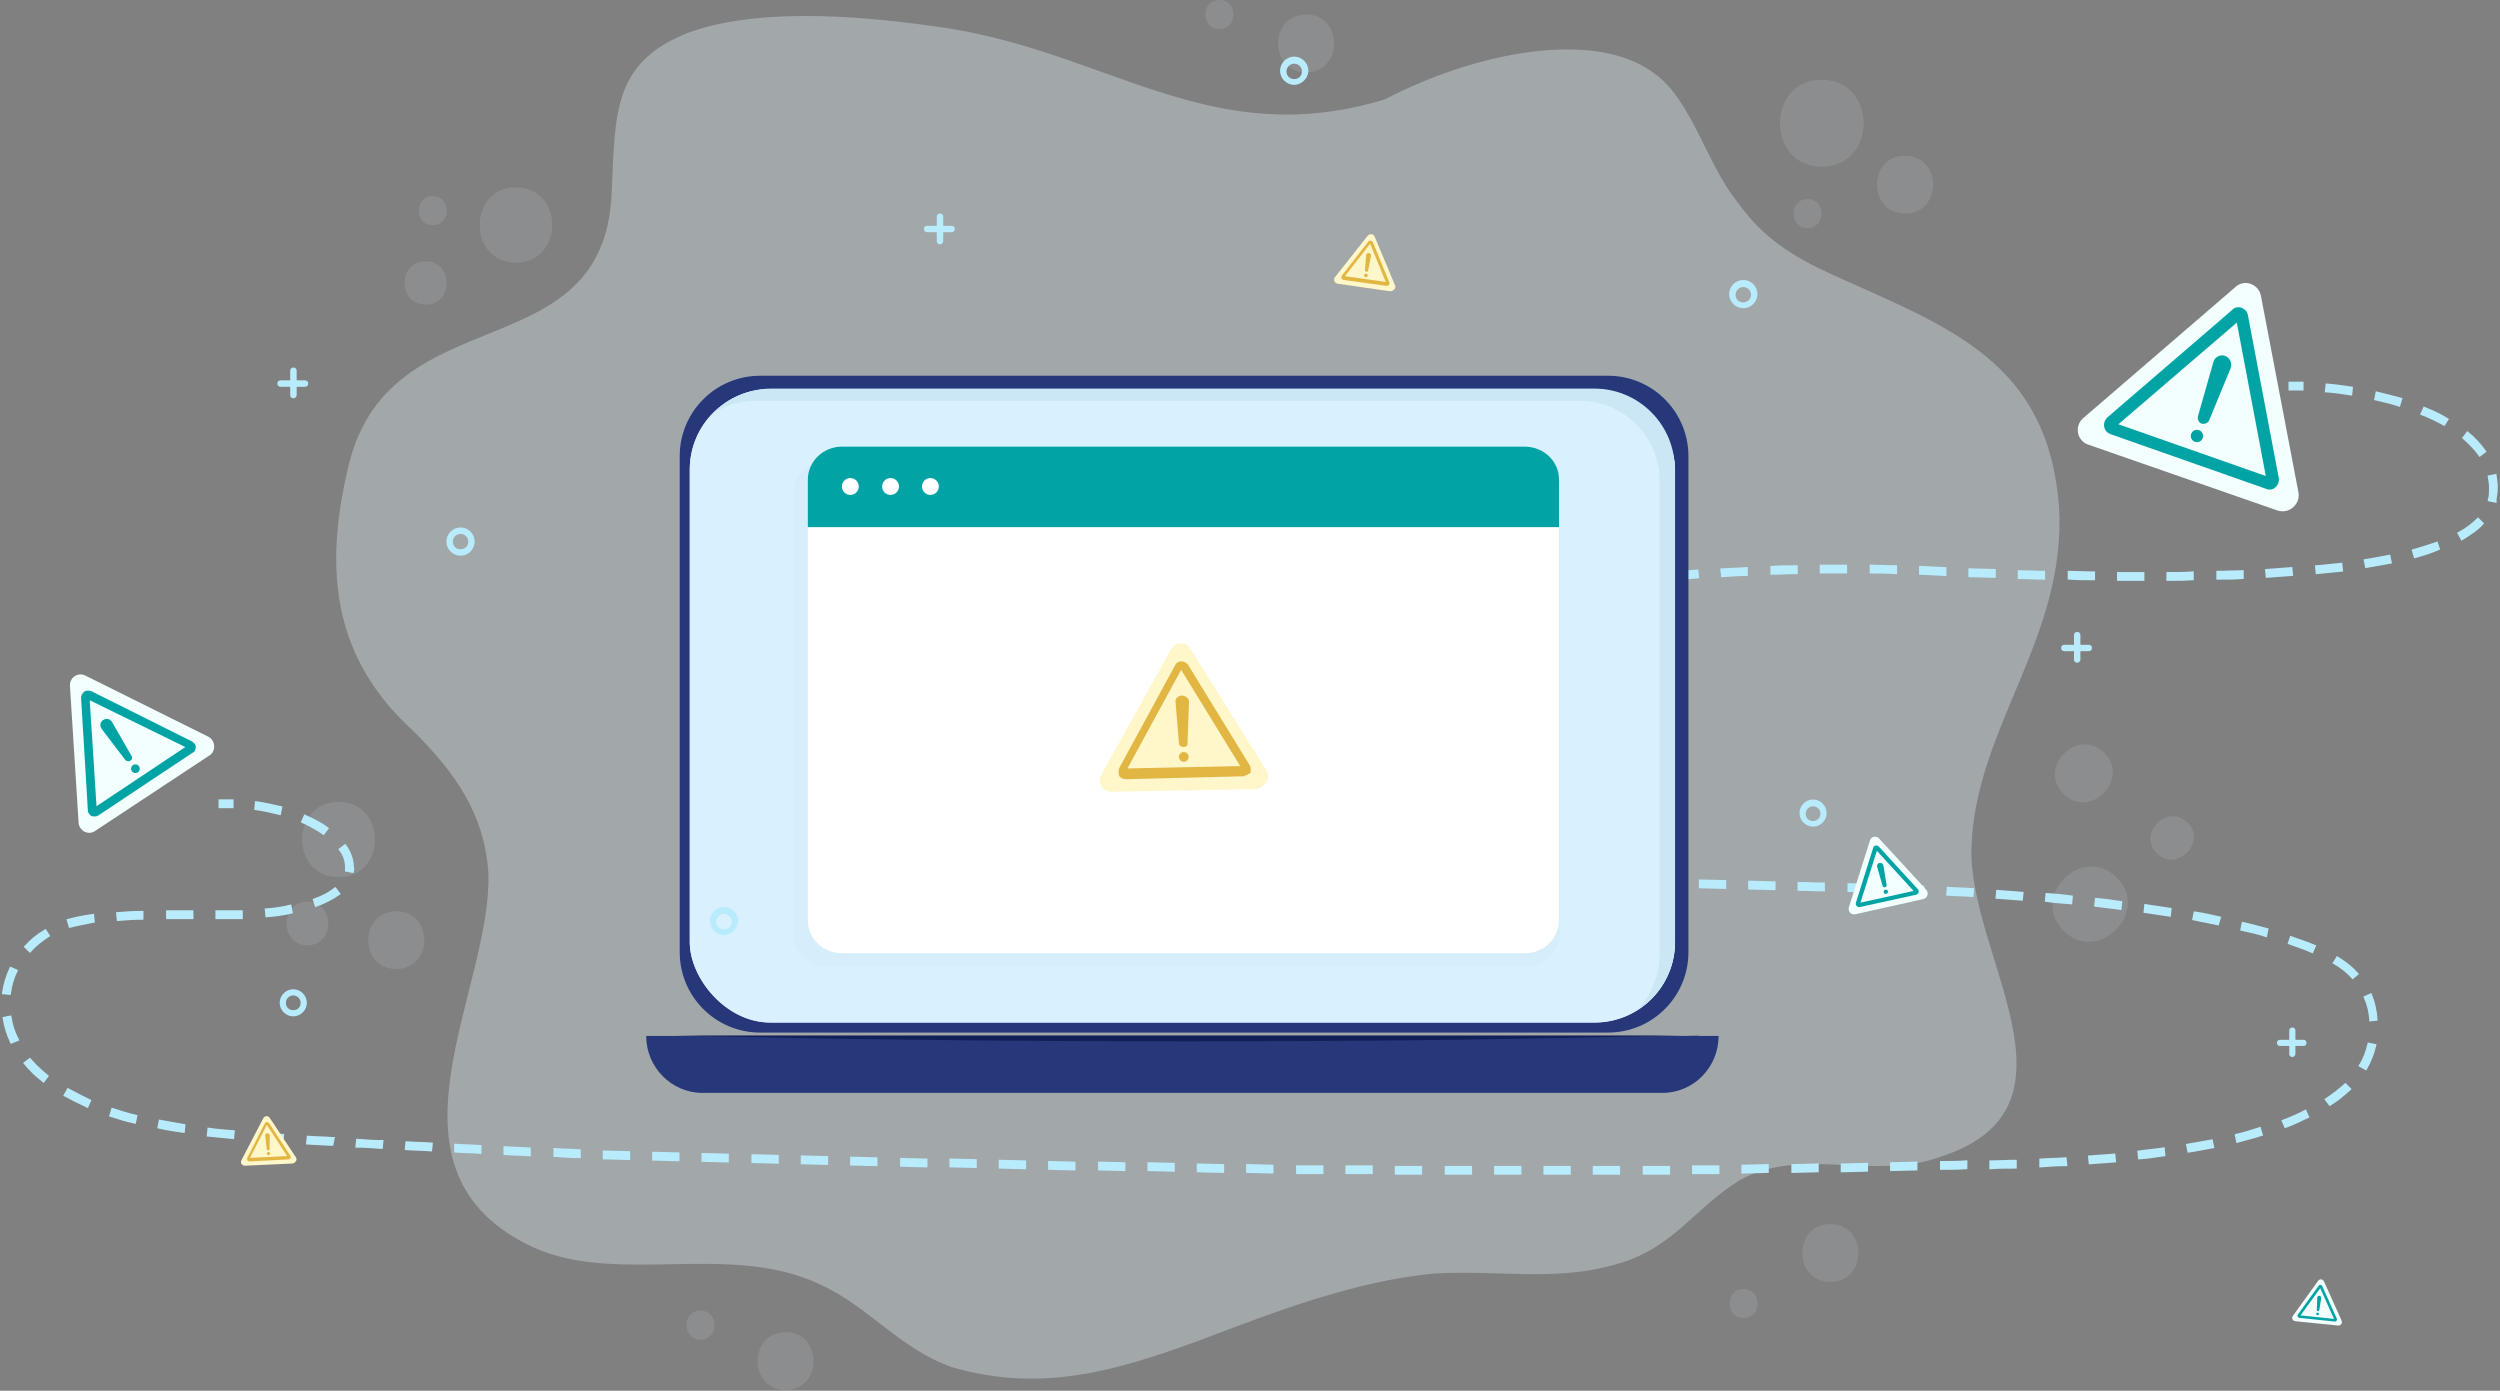 <svg width="746" height="415" viewBox="0 0 746 415" fill="none" xmlns="http://www.w3.org/2000/svg">
<rect x="0" y="0" width="746" height="415" fill="#808080" stroke="none"/>
<path opacity="0.34" d="M413.278 29.638C362 45.261 331.902 16.247 282.853 8.435C260.558 5.088 228.23 1.74 205.935 9.551C182.526 18.479 183.64 34.102 182.526 57.536C180.296 111.1 116.26 87.666 103.998 138.998C96.195 171.36 100.034 197.026 123.444 218.229C135.706 230.504 144.624 242.779 145.739 260.634C146.854 295.228 111.182 347.676 156.886 371.11C182.526 384.501 217.083 369.994 244.951 383.385C259.443 390.081 268.361 402.356 283.968 407.936C310.721 415.747 333.016 409.052 357.541 400.124C380.951 391.197 404.36 382.27 427.77 380.038C445.606 378.922 463.442 382.27 480.163 377.806C499.114 373.342 504.687 361.067 519.179 352.14C537.015 342.096 559.31 352.14 578.261 345.444C625.08 330.937 587.179 285.184 588.293 252.822C589.408 217.113 616.658 190.331 614.428 151.273C611.084 107.752 581.605 97.709 547.048 82.086C534.786 76.507 525.868 70.927 518.064 59.768C509.146 48.609 504.687 29.638 493.54 21.826C475.704 8.435 439.784 15.751 413.278 29.638Z" fill="#E7F5FE"/>
<g opacity="0.34">
<path opacity="0.34" d="M539.37 68.071C544.943 68.071 544.943 59.392 539.37 59.392C533.796 59.392 533.796 68.071 539.37 68.071Z" fill="#E7F5FE"/>
</g>
<g opacity="0.34">
<path opacity="0.34" d="M615.668 236.825C623.471 244.761 635.733 232.734 628.054 224.798C620.251 216.739 607.864 228.766 615.668 236.825Z" fill="#E7F5FE"/>
</g>
<g opacity="0.34">
<path opacity="0.34" d="M118.243 289.151C129.391 289.151 129.391 271.916 118.243 271.916C107.096 271.916 107.096 289.151 118.243 289.151Z" fill="#E7F5FE"/>
</g>
<g opacity="0.34">
<path opacity="0.34" d="M568.478 63.73C579.625 63.73 579.625 46.495 568.478 46.495C557.33 46.371 557.33 63.73 568.478 63.73Z" fill="#E7F5FE"/>
</g>
<g opacity="0.34">
<path opacity="0.34" d="M101.026 261.743C115.518 261.743 115.518 239.301 101.026 239.301C86.534 239.301 86.534 261.743 101.026 261.743Z" fill="#E7F5FE"/>
</g>
<g opacity="0.34">
<path opacity="0.34" d="M615.667 277.62C625.824 288.035 641.802 272.289 631.769 261.997C621.613 251.582 605.511 267.205 615.667 277.62Z" fill="#E7F5FE"/>
</g>
<g opacity="0.34">
<path opacity="0.34" d="M153.915 78.358C168.406 78.358 168.406 55.916 153.915 55.916C139.547 55.916 139.547 78.358 153.915 78.358Z" fill="#E7F5FE"/>
</g>
<g opacity="0.34">
<path opacity="0.34" d="M543.581 49.723C560.302 49.723 560.302 23.809 543.581 23.809C526.983 23.809 526.983 49.723 543.581 49.723Z" fill="#E7F5FE"/>
</g>
<g opacity="0.34">
<path opacity="0.34" d="M91.737 282.082C100.035 282.082 100.035 269.062 91.737 269.062C83.438 269.062 83.438 282.082 91.737 282.082Z" fill="#E7F5FE"/>
</g>
<g opacity="0.34">
<path opacity="0.34" d="M643.537 254.553C649.358 260.505 658.648 251.454 652.826 245.502C647.005 239.55 637.715 248.602 643.537 254.553Z" fill="#E7F5FE"/>
</g>
<g opacity="0.34">
<path opacity="0.34" d="M127.038 90.888C135.336 90.888 135.336 77.993 127.038 77.993C118.615 77.993 118.615 90.888 127.038 90.888Z" fill="#E7F5FE"/>
</g>
<g opacity="0.34">
<path opacity="0.34" d="M129.143 67.2C134.717 67.2 134.717 58.52 129.143 58.52C123.569 58.52 123.569 67.2 129.143 67.2Z" fill="#E7F5FE"/>
</g>
<g opacity="0.34">
<path opacity="0.34" d="M389.745 21.574C400.893 21.574 400.893 4.339 389.745 4.339C378.598 4.339 378.598 21.574 389.745 21.574Z" fill="#E7F5FE"/>
</g>
<g opacity="0.34">
<path opacity="0.34" d="M234.425 414.751C245.573 414.751 245.573 397.516 234.425 397.516C223.278 397.516 223.278 414.751 234.425 414.751Z" fill="#E7F5FE"/>
</g>
<g opacity="0.34">
<path opacity="0.34" d="M546.182 382.509C557.329 382.509 557.329 365.274 546.182 365.274C535.034 365.274 535.034 382.509 546.182 382.509Z" fill="#E7F5FE"/>
</g>
<g opacity="0.34">
<path opacity="0.34" d="M363.859 8.679C369.433 8.679 369.433 0 363.859 0C358.285 0 358.285 8.679 363.859 8.679Z" fill="#E7F5FE"/>
</g>
<g opacity="0.34">
<path opacity="0.34" d="M209.033 399.747C214.607 399.747 214.607 391.068 209.033 391.068C203.459 391.068 203.459 399.747 209.033 399.747Z" fill="#E7F5FE"/>
</g>
<g opacity="0.34">
<path opacity="0.34" d="M520.295 393.298C525.868 393.298 525.868 384.619 520.295 384.619C514.721 384.619 514.721 393.298 520.295 393.298Z" fill="#E7F5FE"/>
</g>
<path d="M686.975 116.331H687.175V116.131V114.293V114.093H686.975H686.968H686.96H686.952H686.945H686.937H686.93H686.922H686.915H686.907H686.9H686.892H686.885H686.877H686.87H686.862H686.855H686.847H686.84H686.832H686.825H686.817H686.81H686.803H686.795H686.788H686.78H686.773H686.765H686.758H686.75H686.743H686.736H686.728H686.721H686.713H686.706H686.698H686.691H686.684H686.676H686.669H686.662H686.654H686.647H686.639H686.632H686.625H686.617H686.61H686.603H686.595H686.588H686.58H686.573H686.566H686.558H686.551H686.544H686.536H686.529H686.522H686.514H686.507H686.5H686.493H686.485H686.478H686.471H686.463H686.456H686.449H686.441H686.434H686.427H686.42H686.412H686.405H686.398H686.39H686.383H686.376H686.369H686.361H686.354H686.347H686.34H686.332H686.325H686.318H686.311H686.303H686.296H686.289H686.282H686.275H686.267H686.26H686.253H686.246H686.238H686.231H686.224H686.217H686.21H686.202H686.195H686.188H686.181H686.174H686.166H686.159H686.152H686.145H686.138H686.131H686.123H686.116H686.109H686.102H686.095H686.088H686.08H686.073H686.066H686.059H686.052H686.045H686.038H686.03H686.023H686.016H686.009H686.002H685.995H685.988H685.98H685.973H685.966H685.959H685.952H685.945H685.938H685.931H685.923H685.916H685.909H685.902H685.895H685.888H685.881H685.874H685.867H685.86H685.852H685.845H685.838H685.831H685.824H685.817H685.81H685.803H685.796H685.789H685.782H685.774H685.767H685.76H685.753H685.746H685.739H685.732H685.725H685.718H685.711H685.704H685.697H685.69H685.683H685.676H685.668H685.661H685.654H685.647H685.64H685.633H685.626H685.619H685.612H685.605H685.598H685.591H685.584H685.577H685.57H685.563H685.556H685.549H685.542H685.535H685.528H685.521H685.513H685.506H685.499H685.492H685.485H685.478H685.471H685.464H685.457H685.45H685.443H685.436H685.429H685.422H685.415H685.408H685.401H685.394H685.387H685.38H685.373H685.366H685.359H685.352H685.345H685.338H685.331H685.324H685.317H685.31H685.303H685.296H685.289H685.282H685.275H685.268H685.261H685.254H685.247H685.24H685.233H685.226H685.219H685.212H685.205H685.198H685.191H685.184H685.177H685.17H685.163H685.156H685.149H685.142H685.135H685.127H685.12H685.113H685.106H685.099H685.092H685.085H685.078H685.071H685.064H685.057H685.05H685.043H685.036H685.029H685.022H685.015H685.008H685.001H684.994H684.987H684.98H684.973H684.966H684.959H684.952H684.945H684.938H684.931H684.924H684.917H684.91H684.903H684.896H684.889H684.882H684.875H684.868H684.861H684.854H684.847H684.84H684.833H684.826H684.819H684.812H684.805H684.798H684.791H684.784H684.777H684.77H684.763H684.756H684.749H684.741H684.734H684.727H684.72H684.713H684.706H684.699H684.692H684.685H684.678H684.671H684.664H684.657H684.65H684.643H684.636H684.629H684.622H684.615H684.608H684.601H684.593H684.586H684.579H684.572H684.565H684.558H684.551H684.544H684.537H684.53H684.523H684.516H684.509H684.502H684.495H684.487H684.48H684.473H684.466H684.459H684.452H684.445H684.438H684.431H684.424H684.417H684.409H684.402H684.395H684.388H684.381H684.374H684.367H684.36H684.353H684.346H684.338H684.331H684.324H684.317H684.31H684.303H684.296H684.289H684.281H684.274H684.267H684.26H684.253H684.246H684.239H684.231H684.224H684.217H684.21H684.203H684.196H684.189H684.181H684.174H684.167H684.16H684.153H684.146H684.138H684.131H684.124H684.117H684.11H684.103H684.095H684.088H684.081H684.074H684.067H684.059H684.052H684.045H684.038H684.031H684.023H684.016H684.009H684.002H683.994H683.987H683.98H683.973H683.966H683.958H683.951H683.944H683.937H683.929H683.922H683.915H683.908H683.9H683.893H683.886H683.879H683.871H683.864H683.857H683.849H683.842H683.835H683.828H683.82H683.813H683.806H683.798H683.791H683.784H683.776H683.769H683.762H683.755H683.747H683.74H683.733H683.725H683.718H683.711H683.703H683.696H683.689H683.681H683.674H683.666H683.659H683.652H683.644H683.637H683.63H683.622H683.615H683.607H683.6H683.593H683.585H683.578H683.571H683.563H683.556H683.548H683.541H683.533H683.526H683.519H683.511H683.504H683.496H683.489H683.481H683.474H683.466H683.459H683.452H683.444H683.437H683.429H683.422H683.414H683.407H683.399H683.392H683.384H683.377H683.369H683.362H683.354H683.347H683.339H683.332H683.324H683.317H683.309H683.301H683.294H683.094V114.293V116.131V116.331H683.294H683.301H683.309H683.317H683.324H683.332H683.339H683.347H683.354H683.362H683.369H683.377H683.384H683.392H683.399H683.407H683.414H683.422H683.429H683.437H683.444H683.452H683.459H683.466H683.474H683.481H683.489H683.496H683.504H683.511H683.519H683.526H683.533H683.541H683.548H683.556H683.563H683.571H683.578H683.585H683.593H683.6H683.607H683.615H683.622H683.63H683.637H683.644H683.652H683.659H683.666H683.674H683.681H683.689H683.696H683.703H683.711H683.718H683.725H683.733H683.74H683.747H683.755H683.762H683.769H683.776H683.784H683.791H683.798H683.806H683.813H683.82H683.828H683.835H683.842H683.849H683.857H683.864H683.871H683.879H683.886H683.893H683.9H683.908H683.915H683.922H683.929H683.937H683.944H683.951H683.958H683.966H683.973H683.98H683.987H683.994H684.002H684.009H684.016H684.023H684.031H684.038H684.045H684.052H684.059H684.067H684.074H684.081H684.088H684.095H684.103H684.11H684.117H684.124H684.131H684.138H684.146H684.153H684.16H684.167H684.174H684.181H684.189H684.196H684.203H684.21H684.217H684.224H684.231H684.239H684.246H684.253H684.26H684.267H684.274H684.281H684.289H684.296H684.303H684.31H684.317H684.324H684.331H684.338H684.346H684.353H684.36H684.367H684.374H684.381H684.388H684.395H684.402H684.409H684.417H684.424H684.431H684.438H684.445H684.452H684.459H684.466H684.473H684.48H684.487H684.495H684.502H684.509H684.516H684.523H684.53H684.537H684.544H684.551H684.558H684.565H684.572H684.579H684.586H684.593H684.601H684.608H684.615H684.622H684.629H684.636H684.643H684.65H684.657H684.664H684.671H684.678H684.685H684.692H684.699H684.706H684.713H684.72H684.727H684.734H684.741H684.749H684.756H684.763H684.77H684.777H684.784H684.791H684.798H684.805H684.812H684.819H684.826H684.833H684.84H684.847H684.854H684.861H684.868H684.875H684.882H684.889H684.896H684.903H684.91H684.917H684.924H684.931H684.938H684.945H684.952H684.959H684.966H684.973H684.98H684.987H684.994H685.001H685.008H685.015H685.022H685.029H685.036H685.043H685.05H685.057H685.064H685.071H685.078H685.085H685.092H685.099H685.106H685.113H685.12H685.127H685.135H685.142H685.149H685.156H685.163H685.17H685.177H685.184H685.191H685.198H685.205H685.212H685.219H685.226H685.233H685.24H685.247H685.254H685.261H685.268H685.275H685.282H685.289H685.296H685.303H685.31H685.317H685.324H685.331H685.338H685.345H685.352H685.359H685.366H685.373H685.38H685.387H685.394H685.401H685.408H685.415H685.422H685.429H685.436H685.443H685.45H685.457H685.464H685.471H685.478H685.485H685.492H685.499H685.506H685.513H685.521H685.528H685.535H685.542H685.549H685.556H685.563H685.57H685.577H685.584H685.591H685.598H685.605H685.612H685.619H685.626H685.633H685.64H685.647H685.654H685.661H685.668H685.676H685.683H685.69H685.697H685.704H685.711H685.718H685.725H685.732H685.739H685.746H685.753H685.76H685.767H685.774H685.782H685.789H685.796H685.803H685.81H685.817H685.824H685.831H685.838H685.845H685.852H685.86H685.867H685.874H685.881H685.888H685.895H685.902H685.909H685.916H685.923H685.931H685.938H685.945H685.952H685.959H685.966H685.973H685.98H685.988H685.995H686.002H686.009H686.016H686.023H686.03H686.038H686.045H686.052H686.059H686.066H686.073H686.08H686.088H686.095H686.102H686.109H686.116H686.123H686.131H686.138H686.145H686.152H686.159H686.166H686.174H686.181H686.188H686.195H686.202H686.21H686.217H686.224H686.231H686.238H686.246H686.253H686.26H686.267H686.275H686.282H686.289H686.296H686.303H686.311H686.318H686.325H686.332H686.34H686.347H686.354H686.361H686.369H686.376H686.383H686.39H686.398H686.405H686.412H686.42H686.427H686.434H686.441H686.449H686.456H686.463H686.471H686.478H686.485H686.493H686.5H686.507H686.514H686.522H686.529H686.536H686.544H686.551H686.558H686.566H686.573H686.58H686.588H686.595H686.603H686.61H686.617H686.625H686.632H686.639H686.647H686.654H686.662H686.669H686.676H686.684H686.691H686.698H686.706H686.713H686.721H686.728H686.736H686.743H686.75H686.758H686.765H686.773H686.78H686.788H686.795H686.803H686.81H686.817H686.825H686.832H686.84H686.847H686.855H686.862H686.87H686.877H686.885H686.892H686.9H686.907H686.915H686.922H686.93H686.937H686.945H686.952H686.96H686.968H686.975Z" fill="#B8ECFC" stroke="#B8ECFC" stroke-width="0.4"/>
<mask id="path-21-outside-1" maskUnits="userSpaceOnUse" x="0" y="113.846" width="746" height="237" fill="black">
<rect fill="white" y="113.846" width="746" height="237"/>
<path d="M460.955 350.152V348.314H468.317V350.152H460.955ZM453.592 350.152H446.23V348.314H453.592V350.152ZM475.679 350.152V348.314H483.041V350.152H475.679ZM438.868 350.152H431.506V348.314H438.868V350.152ZM490.587 350.152V348.314H497.95V350.152H490.587ZM423.959 350.152H416.597V348.314H423.959V350.152ZM505.312 349.968V348.13H512.674V349.968H505.312ZM409.235 349.968H401.873V348.13H409.235V349.968ZM394.511 349.968H387.148V348.13H394.511V349.968ZM520.036 349.784V347.946L527.399 347.762V349.601L520.036 349.784ZM379.602 349.784L372.24 349.601V347.762L379.602 347.946V349.784ZM534.945 349.601V347.762L542.307 347.578V349.417L534.945 349.601ZM364.878 349.601L357.515 349.417V347.578L364.878 347.762V349.601ZM549.669 349.417V347.578L557.031 347.395V349.233L549.669 349.417ZM350.153 349.233L342.791 349.049V347.211L350.153 347.395V349.233ZM335.429 349.049L328.067 348.865V347.027L335.429 347.211V349.049ZM564.394 349.049V347.211L571.756 347.027V348.865L564.394 349.049ZM320.52 348.865L313.158 348.681V346.843L320.52 347.027V348.865ZM579.302 348.681V346.843C581.695 346.843 584.088 346.843 586.664 346.659V348.497C584.088 348.681 581.511 348.681 579.302 348.681ZM305.796 348.497L298.434 348.314V346.475L305.796 346.659V348.497ZM594.027 348.497V346.659C596.419 346.659 598.812 346.475 601.389 346.475V348.314C598.996 348.314 596.419 348.314 594.027 348.497ZM291.071 348.13L283.709 347.946V346.108L291.071 346.292V348.13ZM608.935 347.946V346.108C611.328 345.924 613.905 345.924 616.297 345.74L616.481 347.578C613.721 347.578 611.328 347.762 608.935 347.946ZM276.347 347.946L268.985 347.762V345.924L276.347 346.108V347.946ZM261.438 347.578L254.076 347.395V345.556L261.438 345.74V347.578ZM246.714 347.211L239.352 347.027V345.189L246.714 345.372V347.211ZM623.66 347.027L623.476 345.189C625.868 345.005 628.445 344.821 630.838 344.637L631.022 346.475C628.629 346.659 626.052 346.843 623.66 347.027ZM231.99 346.843L224.627 346.659V344.821L231.99 345.005V346.843ZM217.081 346.475L209.719 346.292V344.453L217.081 344.637V346.475ZM202.357 346.108L194.994 345.924V344.086L202.357 344.269V346.108ZM187.632 345.74L180.27 345.556V343.718L187.632 343.902V345.74ZM638.384 345.556L638.2 343.718C640.593 343.35 643.169 343.166 645.562 342.799L645.746 344.637C643.354 345.005 640.961 345.372 638.384 345.556ZM172.908 345.189C170.515 345.189 167.938 345.005 165.546 344.821V342.983C167.938 343.166 170.515 343.166 172.908 343.35V345.189ZM157.999 344.637C155.607 344.453 153.03 344.453 150.637 344.269V342.431C153.03 342.615 155.607 342.615 157.999 342.799V344.637ZM143.275 343.902C140.882 343.718 138.305 343.718 135.913 343.534V341.696C138.305 341.88 140.882 341.88 143.275 342.063V343.902ZM653.108 343.534L652.74 341.696C655.133 341.328 657.71 340.777 659.919 340.409L660.287 342.247C658.078 342.615 655.685 343.166 653.108 343.534ZM128.55 343.166C126.158 342.983 123.581 342.983 121.188 342.799L121.372 340.96C123.765 341.144 126.342 341.144 128.734 341.328L128.55 343.166ZM113.826 342.431C111.433 342.247 108.856 342.063 106.464 342.063L106.648 340.225C109.041 340.409 111.617 340.593 114.01 340.593L113.826 342.431ZM99.102 341.512H98.549C96.341 341.328 94.132 341.328 91.739 341.144L91.923 339.306C94.316 339.49 96.709 339.49 98.918 339.674H99.47L99.102 341.512ZM84.193 340.593C81.8 340.409 79.408 340.225 76.831 340.041L77.015 338.203C79.592 338.387 81.984 338.571 84.377 338.754L84.193 340.593ZM667.649 340.593L667.281 338.754C669.673 338.203 672.066 337.468 674.275 336.732L674.827 338.571C672.618 339.306 670.226 339.857 667.649 340.593ZM69.469 339.49C67.076 339.306 64.499 338.938 62.106 338.754L62.291 336.916C64.683 337.284 67.26 337.468 69.653 337.651L69.469 339.49ZM54.744 337.651C52.167 337.284 49.775 336.916 47.382 336.365L47.75 334.526C49.959 334.894 52.535 335.445 54.928 335.813L54.744 337.651ZM682.005 336.181L681.269 334.526C683.662 333.607 685.87 332.688 687.895 331.585L688.631 333.239C686.791 334.159 684.398 335.262 682.005 336.181ZM40.204 334.894C37.627 334.342 35.234 333.607 33.026 332.872L33.578 331.033C35.786 331.769 38.179 332.504 40.572 333.056L40.204 334.894ZM26.032 330.114C23.639 329.011 21.43 327.908 19.405 326.805L20.326 325.151C22.35 326.254 24.559 327.357 26.768 328.46L26.032 330.114ZM695.257 329.563L694.153 328.092C696.362 326.621 698.202 325.151 699.859 323.68L701.147 324.967C699.49 326.438 697.65 328.092 695.257 329.563ZM12.964 322.577C11.675 321.474 10.387 320.555 9.283 319.268C8.73 318.717 7.994 317.981 7.442 317.246L8.914 316.143C9.467 316.694 10.019 317.43 10.571 317.981C11.675 319.084 12.78 320.003 14.068 321.106L12.964 322.577ZM705.932 318.9L704.276 317.981C705.564 315.959 706.3 313.753 706.853 311.547L708.693 311.915C708.141 314.305 707.221 316.694 705.932 318.9ZM3.393 310.996C2.288 308.606 1.552 306.216 1.184 303.826L3.025 303.458C3.393 305.848 4.129 308.054 5.233 310.26L3.393 310.996ZM707.405 304.378C707.221 301.988 706.669 299.598 705.748 297.576L707.405 296.841C708.325 299.047 708.877 301.62 709.061 304.194L707.405 304.378ZM2.841 296.473L1 296.289C1.368 293.715 2.104 291.326 3.209 288.936L4.865 289.671C3.761 291.877 3.209 294.083 2.841 296.473ZM702.067 291.693C700.595 290.039 698.754 288.568 696.546 287.281L697.466 285.811C699.859 287.281 701.699 288.752 703.356 290.59L702.067 291.693ZM689.919 283.972C687.527 282.869 684.95 282.134 683.109 281.399L683.662 279.744C685.502 280.479 688.079 281.215 690.656 282.318L689.919 283.972ZM8.914 283.788L7.626 282.502C9.282 280.663 11.307 279.009 13.516 277.722L14.436 279.193C12.227 280.663 10.387 282.134 8.914 283.788ZM676.115 279.193C673.907 278.457 671.514 277.906 668.937 277.354L669.305 275.516C671.882 276.067 674.275 276.803 676.484 277.354L676.115 279.193ZM20.878 276.435L20.326 274.597C22.35 274.045 24.927 273.494 27.688 273.126L27.872 274.964C25.295 275.516 22.903 275.884 20.878 276.435ZM661.759 275.7C659.366 275.148 656.974 274.781 654.581 274.229L654.949 272.391C657.526 272.758 659.918 273.31 662.311 273.861L661.759 275.7ZM35.234 274.413L35.05 272.575C37.259 272.391 39.836 272.207 42.413 272.207V274.045C40.02 274.045 37.443 274.229 35.234 274.413ZM65.603 273.861H64.683V272.023H65.603C67.996 272.023 70.021 272.023 72.045 272.023V273.861C70.205 273.861 67.996 273.861 65.603 273.861ZM49.959 273.861V272.023C51.799 272.023 53.456 272.023 55.296 272.023H57.321V273.861H55.296C53.456 273.861 51.799 273.861 49.959 273.861ZM79.592 273.31L79.408 271.472C81.984 271.288 84.377 270.92 86.586 270.369L86.954 272.207C84.745 272.758 82.168 273.126 79.592 273.31ZM647.403 273.126C645.01 272.758 642.617 272.391 640.041 272.023L640.225 270.185C642.801 270.552 645.194 270.92 647.587 271.288L647.403 273.126ZM632.678 271.104C630.286 270.736 627.893 270.552 625.316 270.185L625.5 268.346C627.893 268.53 630.47 268.898 632.862 269.266L632.678 271.104ZM94.316 270.185L93.764 268.53C96.341 267.611 98.365 266.508 100.022 265.221L101.126 266.692C99.286 267.979 96.893 269.266 94.316 270.185ZM617.954 269.449C615.561 269.266 612.984 269.082 610.592 268.714L610.776 266.876C613.168 267.06 615.745 267.243 618.138 267.611L617.954 269.449ZM603.229 268.346C600.837 268.163 598.26 267.979 595.867 267.795L596.051 265.957C598.444 266.14 601.021 266.324 603.413 266.508L603.229 268.346ZM588.505 267.243C586.112 267.06 583.536 267.06 581.143 266.876L581.327 265.037C583.72 265.221 586.296 265.221 588.689 265.405L588.505 267.243ZM573.781 266.508C571.388 266.324 568.811 266.324 566.418 266.14V264.302C568.811 264.486 571.388 264.486 573.781 264.67V266.508ZM559.056 265.957C556.663 265.957 554.087 265.773 551.694 265.773V263.934C554.087 263.934 556.663 264.118 559.056 264.118V265.957ZM544.148 265.589C541.755 265.589 539.178 265.405 536.785 265.405V263.567C539.178 263.567 541.755 263.751 544.148 263.751V265.589ZM529.423 265.221L522.061 265.037V263.199L529.423 263.383V265.221ZM514.699 264.854L507.337 264.67V262.831L514.699 263.015V264.854ZM499.79 264.67L492.428 264.486V262.648L499.79 262.831V264.67ZM485.066 264.302C482.489 264.302 480.096 264.118 477.704 264.118V262.28C480.096 262.28 482.489 262.464 485.066 262.464V264.302ZM470.341 263.934C467.765 263.934 465.372 263.751 462.979 263.751V261.912C465.372 261.912 467.765 262.096 470.341 262.096V263.934ZM455.433 263.383C452.856 263.199 450.279 263.199 448.071 263.015L448.255 261.177C450.463 261.361 453.04 261.545 455.617 261.545L455.433 263.383ZM440.708 262.464C439.972 262.464 439.42 262.28 438.868 262.28C437.027 262.096 435.187 261.912 433.346 261.545L433.53 259.706C435.371 259.89 437.211 260.074 439.052 260.442C439.604 260.442 440.34 260.625 440.893 260.625L440.708 262.464ZM425.984 260.625C423.591 260.258 421.015 260.074 418.622 259.706L418.806 257.868C421.199 258.236 423.775 258.42 426.168 258.787L425.984 260.625ZM105.175 260.074L103.335 259.706C103.335 259.339 103.335 258.971 103.335 258.603C103.335 256.949 102.783 255.111 101.494 253.456L102.967 252.353C104.439 254.375 105.175 256.581 105.175 258.603C105.359 259.155 105.359 259.522 105.175 260.074ZM411.26 258.603C408.683 258.236 406.29 257.684 403.897 257.316L404.266 255.478C406.474 256.03 408.867 256.397 411.444 256.765L411.26 258.603ZM396.719 255.662C394.326 254.927 391.75 254.191 389.541 253.456L390.093 251.802C392.302 252.537 394.695 253.272 397.087 254.008L396.719 255.662ZM382.547 250.699C380.154 249.596 377.946 248.493 375.921 247.39L376.841 245.735C378.866 246.838 381.074 247.941 383.283 249.044L382.547 250.699ZM96.525 248.676C94.684 247.39 92.66 246.287 90.267 245.184L91.003 243.529C93.396 244.632 95.789 245.735 97.629 247.206L96.525 248.676ZM369.663 243.345C367.823 242.058 365.982 240.588 364.325 239.117L363.773 238.749L365.062 237.463L365.614 237.83C367.27 239.301 368.927 240.772 370.767 242.058L369.663 243.345ZM83.457 242.794C81.248 242.242 78.856 241.691 76.279 241.323L76.463 239.485C79.04 239.852 81.432 240.404 83.825 240.955L83.457 242.794ZM358.804 232.867C357.331 230.661 356.043 228.455 355.123 226.249L356.779 225.513C357.699 227.719 358.804 229.742 360.276 231.764L358.804 232.867ZM353.466 218.895C353.466 218.16 353.466 217.609 353.466 216.873C353.466 214.851 353.65 213.013 354.202 211.175L356.043 211.542C355.675 213.197 355.491 215.035 355.491 216.689C355.491 217.241 355.491 217.792 355.491 218.528L353.466 218.895ZM358.62 205.292L357.147 204.373C358.436 202.351 360.092 200.512 362.117 198.674L363.405 200.145C361.381 201.615 359.908 203.454 358.62 205.292ZM369.295 195.733L368.375 194.078C370.399 192.975 372.608 191.688 375.001 190.769L375.737 192.424C373.344 193.527 371.136 194.63 369.295 195.733ZM382.547 190.034L381.995 188.379C384.203 187.644 386.412 186.909 389.173 186.173L389.725 188.012C387.148 188.563 384.756 189.298 382.547 190.034ZM396.719 185.989L396.351 184.151C398.56 183.6 401.137 183.048 403.529 182.497L403.897 184.335C401.505 185.07 399.112 185.438 396.719 185.989ZM411.26 183.048L410.891 181.21C413.284 180.842 415.677 180.291 418.254 179.923L418.622 181.761C416.045 182.129 413.468 182.68 411.26 183.048ZM425.8 180.658L425.432 178.82C427.825 178.452 430.217 178.085 432.794 177.717L432.978 179.555C430.585 179.923 428.193 180.291 425.8 180.658ZM440.34 178.636L440.156 176.798C442.549 176.43 444.942 176.246 447.519 175.879L447.703 177.717C445.31 177.901 442.733 178.268 440.34 178.636ZM455.065 176.798L454.881 174.959C457.273 174.592 459.85 174.408 462.243 174.224L462.427 176.062C460.034 176.246 457.458 176.43 455.065 176.798ZM469.789 175.143L469.605 173.305C471.998 173.121 474.575 172.753 476.967 172.57L477.151 174.408C474.759 174.776 472.182 174.959 469.789 175.143ZM484.514 173.856L484.33 172.018C486.722 171.834 489.299 171.65 491.692 171.467L491.876 173.305C489.483 173.489 486.906 173.673 484.514 173.856ZM639.488 172.937C637.096 172.937 634.519 172.937 632.126 172.937V171.099C634.519 171.099 637.096 171.099 639.488 171.099V172.937ZM646.851 172.937V171.099C649.243 171.099 651.82 171.099 654.213 170.915V172.753C651.82 172.937 649.427 172.937 646.851 172.937ZM624.764 172.753C622.187 172.753 619.794 172.753 617.402 172.57V170.731C619.794 170.731 622.371 170.915 624.764 170.915V172.753ZM499.238 172.753L499.054 170.915C501.447 170.731 504.024 170.547 506.416 170.364L506.6 172.202C504.208 172.386 501.631 172.57 499.238 172.753ZM661.759 172.57V170.731C664.152 170.731 666.729 170.547 669.121 170.547V172.386C666.729 172.57 664.152 172.57 661.759 172.57ZM609.855 172.57C607.279 172.57 604.886 172.386 602.493 172.386V170.547C604.886 170.547 607.463 170.731 609.855 170.731V172.57ZM595.131 172.018L587.769 171.834V169.996L595.131 170.18V172.018ZM676.484 172.018L676.299 170.18C678.692 169.996 681.269 169.812 683.662 169.628L683.846 171.467C681.453 171.65 679.06 171.834 676.484 172.018ZM513.963 171.834L513.779 169.996C516.355 169.812 518.748 169.812 521.141 169.628V171.467C518.932 171.467 516.355 171.65 513.963 171.834ZM580.407 171.467L573.044 171.099V169.261L580.407 169.628V171.467ZM528.687 171.099V169.261C531.264 169.077 533.656 169.077 536.049 169.077V170.915C533.656 170.915 531.264 171.099 528.687 171.099ZM691.392 170.915L691.208 169.077C693.785 168.893 696.177 168.525 698.57 168.341L698.754 170.18C696.362 170.364 693.785 170.731 691.392 170.915ZM565.682 170.915C562.921 170.731 560.344 170.731 558.32 170.731V168.893C560.344 168.893 562.921 169.077 565.682 169.077V170.915ZM543.411 170.731V168.893C545.988 168.893 548.381 168.893 550.774 168.893V170.731C548.381 170.731 545.988 170.731 543.411 170.731ZM706.116 169.077L705.748 167.238C708.325 166.871 710.718 166.319 712.926 165.952L713.295 167.79C711.086 168.158 708.509 168.709 706.116 169.077ZM720.657 166.136L720.105 164.297C722.681 163.562 724.89 162.827 727.099 162.091L727.651 163.746C725.626 164.665 723.234 165.4 720.657 166.136ZM734.645 160.804L733.725 159.15C736.117 157.863 737.958 156.392 739.43 154.922L740.719 156.209C739.246 157.863 737.038 159.334 734.645 160.804ZM744.584 149.591L742.743 149.223C742.743 149.039 742.743 148.855 742.927 148.671C743.112 147.568 743.112 146.649 743.112 145.546C743.112 144.443 742.927 143.34 742.743 142.237L744.584 141.87C744.768 143.156 744.952 144.259 744.952 145.546C744.952 146.649 744.768 147.752 744.584 148.855C744.584 149.039 744.584 149.407 744.584 149.591ZM739.983 135.803C738.694 133.965 737.038 132.31 735.197 130.656L736.302 129.185C738.326 130.84 740.167 132.862 741.455 134.7L739.983 135.803ZM729.307 126.611C727.283 125.508 725.074 124.405 722.681 123.486L723.418 121.832C725.81 122.751 728.203 123.854 730.228 125.141L729.307 126.611ZM715.871 120.913C713.663 120.177 711.27 119.626 708.877 119.074L709.245 117.236C711.638 117.788 714.215 118.523 716.424 119.074L715.871 120.913ZM701.515 117.604C699.122 117.236 696.73 116.868 694.153 116.685L694.337 114.846C696.73 115.03 699.306 115.398 701.699 115.765L701.515 117.604Z"/>
</mask>
<path d="M460.955 350.152V348.314H468.317V350.152H460.955ZM453.592 350.152H446.23V348.314H453.592V350.152ZM475.679 350.152V348.314H483.041V350.152H475.679ZM438.868 350.152H431.506V348.314H438.868V350.152ZM490.587 350.152V348.314H497.95V350.152H490.587ZM423.959 350.152H416.597V348.314H423.959V350.152ZM505.312 349.968V348.13H512.674V349.968H505.312ZM409.235 349.968H401.873V348.13H409.235V349.968ZM394.511 349.968H387.148V348.13H394.511V349.968ZM520.036 349.784V347.946L527.399 347.762V349.601L520.036 349.784ZM379.602 349.784L372.24 349.601V347.762L379.602 347.946V349.784ZM534.945 349.601V347.762L542.307 347.578V349.417L534.945 349.601ZM364.878 349.601L357.515 349.417V347.578L364.878 347.762V349.601ZM549.669 349.417V347.578L557.031 347.395V349.233L549.669 349.417ZM350.153 349.233L342.791 349.049V347.211L350.153 347.395V349.233ZM335.429 349.049L328.067 348.865V347.027L335.429 347.211V349.049ZM564.394 349.049V347.211L571.756 347.027V348.865L564.394 349.049ZM320.52 348.865L313.158 348.681V346.843L320.52 347.027V348.865ZM579.302 348.681V346.843C581.695 346.843 584.088 346.843 586.664 346.659V348.497C584.088 348.681 581.511 348.681 579.302 348.681ZM305.796 348.497L298.434 348.314V346.475L305.796 346.659V348.497ZM594.027 348.497V346.659C596.419 346.659 598.812 346.475 601.389 346.475V348.314C598.996 348.314 596.419 348.314 594.027 348.497ZM291.071 348.13L283.709 347.946V346.108L291.071 346.292V348.13ZM608.935 347.946V346.108C611.328 345.924 613.905 345.924 616.297 345.74L616.481 347.578C613.721 347.578 611.328 347.762 608.935 347.946ZM276.347 347.946L268.985 347.762V345.924L276.347 346.108V347.946ZM261.438 347.578L254.076 347.395V345.556L261.438 345.74V347.578ZM246.714 347.211L239.352 347.027V345.189L246.714 345.372V347.211ZM623.66 347.027L623.476 345.189C625.868 345.005 628.445 344.821 630.838 344.637L631.022 346.475C628.629 346.659 626.052 346.843 623.66 347.027ZM231.99 346.843L224.627 346.659V344.821L231.99 345.005V346.843ZM217.081 346.475L209.719 346.292V344.453L217.081 344.637V346.475ZM202.357 346.108L194.994 345.924V344.086L202.357 344.269V346.108ZM187.632 345.74L180.27 345.556V343.718L187.632 343.902V345.74ZM638.384 345.556L638.2 343.718C640.593 343.35 643.169 343.166 645.562 342.799L645.746 344.637C643.354 345.005 640.961 345.372 638.384 345.556ZM172.908 345.189C170.515 345.189 167.938 345.005 165.546 344.821V342.983C167.938 343.166 170.515 343.166 172.908 343.35V345.189ZM157.999 344.637C155.607 344.453 153.03 344.453 150.637 344.269V342.431C153.03 342.615 155.607 342.615 157.999 342.799V344.637ZM143.275 343.902C140.882 343.718 138.305 343.718 135.913 343.534V341.696C138.305 341.88 140.882 341.88 143.275 342.063V343.902ZM653.108 343.534L652.74 341.696C655.133 341.328 657.71 340.777 659.919 340.409L660.287 342.247C658.078 342.615 655.685 343.166 653.108 343.534ZM128.55 343.166C126.158 342.983 123.581 342.983 121.188 342.799L121.372 340.96C123.765 341.144 126.342 341.144 128.734 341.328L128.55 343.166ZM113.826 342.431C111.433 342.247 108.856 342.063 106.464 342.063L106.648 340.225C109.041 340.409 111.617 340.593 114.01 340.593L113.826 342.431ZM99.102 341.512H98.549C96.341 341.328 94.132 341.328 91.739 341.144L91.923 339.306C94.316 339.49 96.709 339.49 98.918 339.674H99.47L99.102 341.512ZM84.193 340.593C81.8 340.409 79.408 340.225 76.831 340.041L77.015 338.203C79.592 338.387 81.984 338.571 84.377 338.754L84.193 340.593ZM667.649 340.593L667.281 338.754C669.673 338.203 672.066 337.468 674.275 336.732L674.827 338.571C672.618 339.306 670.226 339.857 667.649 340.593ZM69.469 339.49C67.076 339.306 64.499 338.938 62.106 338.754L62.291 336.916C64.683 337.284 67.26 337.468 69.653 337.651L69.469 339.49ZM54.744 337.651C52.167 337.284 49.775 336.916 47.382 336.365L47.75 334.526C49.959 334.894 52.535 335.445 54.928 335.813L54.744 337.651ZM682.005 336.181L681.269 334.526C683.662 333.607 685.87 332.688 687.895 331.585L688.631 333.239C686.791 334.159 684.398 335.262 682.005 336.181ZM40.204 334.894C37.627 334.342 35.234 333.607 33.026 332.872L33.578 331.033C35.786 331.769 38.179 332.504 40.572 333.056L40.204 334.894ZM26.032 330.114C23.639 329.011 21.43 327.908 19.405 326.805L20.326 325.151C22.35 326.254 24.559 327.357 26.768 328.46L26.032 330.114ZM695.257 329.563L694.153 328.092C696.362 326.621 698.202 325.151 699.859 323.68L701.147 324.967C699.49 326.438 697.65 328.092 695.257 329.563ZM12.964 322.577C11.675 321.474 10.387 320.555 9.283 319.268C8.73 318.717 7.994 317.981 7.442 317.246L8.914 316.143C9.467 316.694 10.019 317.43 10.571 317.981C11.675 319.084 12.78 320.003 14.068 321.106L12.964 322.577ZM705.932 318.9L704.276 317.981C705.564 315.959 706.3 313.753 706.853 311.547L708.693 311.915C708.141 314.305 707.221 316.694 705.932 318.9ZM3.393 310.996C2.288 308.606 1.552 306.216 1.184 303.826L3.025 303.458C3.393 305.848 4.129 308.054 5.233 310.26L3.393 310.996ZM707.405 304.378C707.221 301.988 706.669 299.598 705.748 297.576L707.405 296.841C708.325 299.047 708.877 301.62 709.061 304.194L707.405 304.378ZM2.841 296.473L1 296.289C1.368 293.715 2.104 291.326 3.209 288.936L4.865 289.671C3.761 291.877 3.209 294.083 2.841 296.473ZM702.067 291.693C700.595 290.039 698.754 288.568 696.546 287.281L697.466 285.811C699.859 287.281 701.699 288.752 703.356 290.59L702.067 291.693ZM689.919 283.972C687.527 282.869 684.95 282.134 683.109 281.399L683.662 279.744C685.502 280.479 688.079 281.215 690.656 282.318L689.919 283.972ZM8.914 283.788L7.626 282.502C9.282 280.663 11.307 279.009 13.516 277.722L14.436 279.193C12.227 280.663 10.387 282.134 8.914 283.788ZM676.115 279.193C673.907 278.457 671.514 277.906 668.937 277.354L669.305 275.516C671.882 276.067 674.275 276.803 676.484 277.354L676.115 279.193ZM20.878 276.435L20.326 274.597C22.35 274.045 24.927 273.494 27.688 273.126L27.872 274.964C25.295 275.516 22.903 275.884 20.878 276.435ZM661.759 275.7C659.366 275.148 656.974 274.781 654.581 274.229L654.949 272.391C657.526 272.758 659.918 273.31 662.311 273.861L661.759 275.7ZM35.234 274.413L35.05 272.575C37.259 272.391 39.836 272.207 42.413 272.207V274.045C40.02 274.045 37.443 274.229 35.234 274.413ZM65.603 273.861H64.683V272.023H65.603C67.996 272.023 70.021 272.023 72.045 272.023V273.861C70.205 273.861 67.996 273.861 65.603 273.861ZM49.959 273.861V272.023C51.799 272.023 53.456 272.023 55.296 272.023H57.321V273.861H55.296C53.456 273.861 51.799 273.861 49.959 273.861ZM79.592 273.31L79.408 271.472C81.984 271.288 84.377 270.92 86.586 270.369L86.954 272.207C84.745 272.758 82.168 273.126 79.592 273.31ZM647.403 273.126C645.01 272.758 642.617 272.391 640.041 272.023L640.225 270.185C642.801 270.552 645.194 270.92 647.587 271.288L647.403 273.126ZM632.678 271.104C630.286 270.736 627.893 270.552 625.316 270.185L625.5 268.346C627.893 268.53 630.47 268.898 632.862 269.266L632.678 271.104ZM94.316 270.185L93.764 268.53C96.341 267.611 98.365 266.508 100.022 265.221L101.126 266.692C99.286 267.979 96.893 269.266 94.316 270.185ZM617.954 269.449C615.561 269.266 612.984 269.082 610.592 268.714L610.776 266.876C613.168 267.06 615.745 267.243 618.138 267.611L617.954 269.449ZM603.229 268.346C600.837 268.163 598.26 267.979 595.867 267.795L596.051 265.957C598.444 266.14 601.021 266.324 603.413 266.508L603.229 268.346ZM588.505 267.243C586.112 267.06 583.536 267.06 581.143 266.876L581.327 265.037C583.72 265.221 586.296 265.221 588.689 265.405L588.505 267.243ZM573.781 266.508C571.388 266.324 568.811 266.324 566.418 266.14V264.302C568.811 264.486 571.388 264.486 573.781 264.67V266.508ZM559.056 265.957C556.663 265.957 554.087 265.773 551.694 265.773V263.934C554.087 263.934 556.663 264.118 559.056 264.118V265.957ZM544.148 265.589C541.755 265.589 539.178 265.405 536.785 265.405V263.567C539.178 263.567 541.755 263.751 544.148 263.751V265.589ZM529.423 265.221L522.061 265.037V263.199L529.423 263.383V265.221ZM514.699 264.854L507.337 264.67V262.831L514.699 263.015V264.854ZM499.79 264.67L492.428 264.486V262.648L499.79 262.831V264.67ZM485.066 264.302C482.489 264.302 480.096 264.118 477.704 264.118V262.28C480.096 262.28 482.489 262.464 485.066 262.464V264.302ZM470.341 263.934C467.765 263.934 465.372 263.751 462.979 263.751V261.912C465.372 261.912 467.765 262.096 470.341 262.096V263.934ZM455.433 263.383C452.856 263.199 450.279 263.199 448.071 263.015L448.255 261.177C450.463 261.361 453.04 261.545 455.617 261.545L455.433 263.383ZM440.708 262.464C439.972 262.464 439.42 262.28 438.868 262.28C437.027 262.096 435.187 261.912 433.346 261.545L433.53 259.706C435.371 259.89 437.211 260.074 439.052 260.442C439.604 260.442 440.34 260.625 440.893 260.625L440.708 262.464ZM425.984 260.625C423.591 260.258 421.015 260.074 418.622 259.706L418.806 257.868C421.199 258.236 423.775 258.42 426.168 258.787L425.984 260.625ZM105.175 260.074L103.335 259.706C103.335 259.339 103.335 258.971 103.335 258.603C103.335 256.949 102.783 255.111 101.494 253.456L102.967 252.353C104.439 254.375 105.175 256.581 105.175 258.603C105.359 259.155 105.359 259.522 105.175 260.074ZM411.26 258.603C408.683 258.236 406.29 257.684 403.897 257.316L404.266 255.478C406.474 256.03 408.867 256.397 411.444 256.765L411.26 258.603ZM396.719 255.662C394.326 254.927 391.75 254.191 389.541 253.456L390.093 251.802C392.302 252.537 394.695 253.272 397.087 254.008L396.719 255.662ZM382.547 250.699C380.154 249.596 377.946 248.493 375.921 247.39L376.841 245.735C378.866 246.838 381.074 247.941 383.283 249.044L382.547 250.699ZM96.525 248.676C94.684 247.39 92.66 246.287 90.267 245.184L91.003 243.529C93.396 244.632 95.789 245.735 97.629 247.206L96.525 248.676ZM369.663 243.345C367.823 242.058 365.982 240.588 364.325 239.117L363.773 238.749L365.062 237.463L365.614 237.83C367.27 239.301 368.927 240.772 370.767 242.058L369.663 243.345ZM83.457 242.794C81.248 242.242 78.856 241.691 76.279 241.323L76.463 239.485C79.04 239.852 81.432 240.404 83.825 240.955L83.457 242.794ZM358.804 232.867C357.331 230.661 356.043 228.455 355.123 226.249L356.779 225.513C357.699 227.719 358.804 229.742 360.276 231.764L358.804 232.867ZM353.466 218.895C353.466 218.16 353.466 217.609 353.466 216.873C353.466 214.851 353.65 213.013 354.202 211.175L356.043 211.542C355.675 213.197 355.491 215.035 355.491 216.689C355.491 217.241 355.491 217.792 355.491 218.528L353.466 218.895ZM358.62 205.292L357.147 204.373C358.436 202.351 360.092 200.512 362.117 198.674L363.405 200.145C361.381 201.615 359.908 203.454 358.62 205.292ZM369.295 195.733L368.375 194.078C370.399 192.975 372.608 191.688 375.001 190.769L375.737 192.424C373.344 193.527 371.136 194.63 369.295 195.733ZM382.547 190.034L381.995 188.379C384.203 187.644 386.412 186.909 389.173 186.173L389.725 188.012C387.148 188.563 384.756 189.298 382.547 190.034ZM396.719 185.989L396.351 184.151C398.56 183.6 401.137 183.048 403.529 182.497L403.897 184.335C401.505 185.07 399.112 185.438 396.719 185.989ZM411.26 183.048L410.891 181.21C413.284 180.842 415.677 180.291 418.254 179.923L418.622 181.761C416.045 182.129 413.468 182.68 411.26 183.048ZM425.8 180.658L425.432 178.82C427.825 178.452 430.217 178.085 432.794 177.717L432.978 179.555C430.585 179.923 428.193 180.291 425.8 180.658ZM440.34 178.636L440.156 176.798C442.549 176.43 444.942 176.246 447.519 175.879L447.703 177.717C445.31 177.901 442.733 178.268 440.34 178.636ZM455.065 176.798L454.881 174.959C457.273 174.592 459.85 174.408 462.243 174.224L462.427 176.062C460.034 176.246 457.458 176.43 455.065 176.798ZM469.789 175.143L469.605 173.305C471.998 173.121 474.575 172.753 476.967 172.57L477.151 174.408C474.759 174.776 472.182 174.959 469.789 175.143ZM484.514 173.856L484.33 172.018C486.722 171.834 489.299 171.65 491.692 171.467L491.876 173.305C489.483 173.489 486.906 173.673 484.514 173.856ZM639.488 172.937C637.096 172.937 634.519 172.937 632.126 172.937V171.099C634.519 171.099 637.096 171.099 639.488 171.099V172.937ZM646.851 172.937V171.099C649.243 171.099 651.82 171.099 654.213 170.915V172.753C651.82 172.937 649.427 172.937 646.851 172.937ZM624.764 172.753C622.187 172.753 619.794 172.753 617.402 172.57V170.731C619.794 170.731 622.371 170.915 624.764 170.915V172.753ZM499.238 172.753L499.054 170.915C501.447 170.731 504.024 170.547 506.416 170.364L506.6 172.202C504.208 172.386 501.631 172.57 499.238 172.753ZM661.759 172.57V170.731C664.152 170.731 666.729 170.547 669.121 170.547V172.386C666.729 172.57 664.152 172.57 661.759 172.57ZM609.855 172.57C607.279 172.57 604.886 172.386 602.493 172.386V170.547C604.886 170.547 607.463 170.731 609.855 170.731V172.57ZM595.131 172.018L587.769 171.834V169.996L595.131 170.18V172.018ZM676.484 172.018L676.299 170.18C678.692 169.996 681.269 169.812 683.662 169.628L683.846 171.467C681.453 171.65 679.06 171.834 676.484 172.018ZM513.963 171.834L513.779 169.996C516.355 169.812 518.748 169.812 521.141 169.628V171.467C518.932 171.467 516.355 171.65 513.963 171.834ZM580.407 171.467L573.044 171.099V169.261L580.407 169.628V171.467ZM528.687 171.099V169.261C531.264 169.077 533.656 169.077 536.049 169.077V170.915C533.656 170.915 531.264 171.099 528.687 171.099ZM691.392 170.915L691.208 169.077C693.785 168.893 696.177 168.525 698.57 168.341L698.754 170.18C696.362 170.364 693.785 170.731 691.392 170.915ZM565.682 170.915C562.921 170.731 560.344 170.731 558.32 170.731V168.893C560.344 168.893 562.921 169.077 565.682 169.077V170.915ZM543.411 170.731V168.893C545.988 168.893 548.381 168.893 550.774 168.893V170.731C548.381 170.731 545.988 170.731 543.411 170.731ZM706.116 169.077L705.748 167.238C708.325 166.871 710.718 166.319 712.926 165.952L713.295 167.79C711.086 168.158 708.509 168.709 706.116 169.077ZM720.657 166.136L720.105 164.297C722.681 163.562 724.89 162.827 727.099 162.091L727.651 163.746C725.626 164.665 723.234 165.4 720.657 166.136ZM734.645 160.804L733.725 159.15C736.117 157.863 737.958 156.392 739.43 154.922L740.719 156.209C739.246 157.863 737.038 159.334 734.645 160.804ZM744.584 149.591L742.743 149.223C742.743 149.039 742.743 148.855 742.927 148.671C743.112 147.568 743.112 146.649 743.112 145.546C743.112 144.443 742.927 143.34 742.743 142.237L744.584 141.87C744.768 143.156 744.952 144.259 744.952 145.546C744.952 146.649 744.768 147.752 744.584 148.855C744.584 149.039 744.584 149.407 744.584 149.591ZM739.983 135.803C738.694 133.965 737.038 132.31 735.197 130.656L736.302 129.185C738.326 130.84 740.167 132.862 741.455 134.7L739.983 135.803ZM729.307 126.611C727.283 125.508 725.074 124.405 722.681 123.486L723.418 121.832C725.81 122.751 728.203 123.854 730.228 125.141L729.307 126.611ZM715.871 120.913C713.663 120.177 711.27 119.626 708.877 119.074L709.245 117.236C711.638 117.788 714.215 118.523 716.424 119.074L715.871 120.913ZM701.515 117.604C699.122 117.236 696.73 116.868 694.153 116.685L694.337 114.846C696.73 115.03 699.306 115.398 701.699 115.765L701.515 117.604Z" fill="#B8ECFC"/>
<path d="M460.955 350.152V348.314H468.317V350.152H460.955ZM453.592 350.152H446.23V348.314H453.592V350.152ZM475.679 350.152V348.314H483.041V350.152H475.679ZM438.868 350.152H431.506V348.314H438.868V350.152ZM490.587 350.152V348.314H497.95V350.152H490.587ZM423.959 350.152H416.597V348.314H423.959V350.152ZM505.312 349.968V348.13H512.674V349.968H505.312ZM409.235 349.968H401.873V348.13H409.235V349.968ZM394.511 349.968H387.148V348.13H394.511V349.968ZM520.036 349.784V347.946L527.399 347.762V349.601L520.036 349.784ZM379.602 349.784L372.24 349.601V347.762L379.602 347.946V349.784ZM534.945 349.601V347.762L542.307 347.578V349.417L534.945 349.601ZM364.878 349.601L357.515 349.417V347.578L364.878 347.762V349.601ZM549.669 349.417V347.578L557.031 347.395V349.233L549.669 349.417ZM350.153 349.233L342.791 349.049V347.211L350.153 347.395V349.233ZM335.429 349.049L328.067 348.865V347.027L335.429 347.211V349.049ZM564.394 349.049V347.211L571.756 347.027V348.865L564.394 349.049ZM320.52 348.865L313.158 348.681V346.843L320.52 347.027V348.865ZM579.302 348.681V346.843C581.695 346.843 584.088 346.843 586.664 346.659V348.497C584.088 348.681 581.511 348.681 579.302 348.681ZM305.796 348.497L298.434 348.314V346.475L305.796 346.659V348.497ZM594.027 348.497V346.659C596.419 346.659 598.812 346.475 601.389 346.475V348.314C598.996 348.314 596.419 348.314 594.027 348.497ZM291.071 348.13L283.709 347.946V346.108L291.071 346.292V348.13ZM608.935 347.946V346.108C611.328 345.924 613.905 345.924 616.297 345.74L616.481 347.578C613.721 347.578 611.328 347.762 608.935 347.946ZM276.347 347.946L268.985 347.762V345.924L276.347 346.108V347.946ZM261.438 347.578L254.076 347.395V345.556L261.438 345.74V347.578ZM246.714 347.211L239.352 347.027V345.189L246.714 345.372V347.211ZM623.66 347.027L623.476 345.189C625.868 345.005 628.445 344.821 630.838 344.637L631.022 346.475C628.629 346.659 626.052 346.843 623.66 347.027ZM231.99 346.843L224.627 346.659V344.821L231.99 345.005V346.843ZM217.081 346.475L209.719 346.292V344.453L217.081 344.637V346.475ZM202.357 346.108L194.994 345.924V344.086L202.357 344.269V346.108ZM187.632 345.74L180.27 345.556V343.718L187.632 343.902V345.74ZM638.384 345.556L638.2 343.718C640.593 343.35 643.169 343.166 645.562 342.799L645.746 344.637C643.354 345.005 640.961 345.372 638.384 345.556ZM172.908 345.189C170.515 345.189 167.938 345.005 165.546 344.821V342.983C167.938 343.166 170.515 343.166 172.908 343.35V345.189ZM157.999 344.637C155.607 344.453 153.03 344.453 150.637 344.269V342.431C153.03 342.615 155.607 342.615 157.999 342.799V344.637ZM143.275 343.902C140.882 343.718 138.305 343.718 135.913 343.534V341.696C138.305 341.88 140.882 341.88 143.275 342.063V343.902ZM653.108 343.534L652.74 341.696C655.133 341.328 657.71 340.777 659.919 340.409L660.287 342.247C658.078 342.615 655.685 343.166 653.108 343.534ZM128.55 343.166C126.158 342.983 123.581 342.983 121.188 342.799L121.372 340.96C123.765 341.144 126.342 341.144 128.734 341.328L128.55 343.166ZM113.826 342.431C111.433 342.247 108.856 342.063 106.464 342.063L106.648 340.225C109.041 340.409 111.617 340.593 114.01 340.593L113.826 342.431ZM99.102 341.512H98.549C96.341 341.328 94.132 341.328 91.739 341.144L91.923 339.306C94.316 339.49 96.709 339.49 98.918 339.674H99.47L99.102 341.512ZM84.193 340.593C81.8 340.409 79.408 340.225 76.831 340.041L77.015 338.203C79.592 338.387 81.984 338.571 84.377 338.754L84.193 340.593ZM667.649 340.593L667.281 338.754C669.673 338.203 672.066 337.468 674.275 336.732L674.827 338.571C672.618 339.306 670.226 339.857 667.649 340.593ZM69.469 339.49C67.076 339.306 64.499 338.938 62.106 338.754L62.291 336.916C64.683 337.284 67.26 337.468 69.653 337.651L69.469 339.49ZM54.744 337.651C52.167 337.284 49.775 336.916 47.382 336.365L47.75 334.526C49.959 334.894 52.535 335.445 54.928 335.813L54.744 337.651ZM682.005 336.181L681.269 334.526C683.662 333.607 685.87 332.688 687.895 331.585L688.631 333.239C686.791 334.159 684.398 335.262 682.005 336.181ZM40.204 334.894C37.627 334.342 35.234 333.607 33.026 332.872L33.578 331.033C35.786 331.769 38.179 332.504 40.572 333.056L40.204 334.894ZM26.032 330.114C23.639 329.011 21.43 327.908 19.405 326.805L20.326 325.151C22.35 326.254 24.559 327.357 26.768 328.46L26.032 330.114ZM695.257 329.563L694.153 328.092C696.362 326.621 698.202 325.151 699.859 323.68L701.147 324.967C699.49 326.438 697.65 328.092 695.257 329.563ZM12.964 322.577C11.675 321.474 10.387 320.555 9.283 319.268C8.73 318.717 7.994 317.981 7.442 317.246L8.914 316.143C9.467 316.694 10.019 317.43 10.571 317.981C11.675 319.084 12.78 320.003 14.068 321.106L12.964 322.577ZM705.932 318.9L704.276 317.981C705.564 315.959 706.3 313.753 706.853 311.547L708.693 311.915C708.141 314.305 707.221 316.694 705.932 318.9ZM3.393 310.996C2.288 308.606 1.552 306.216 1.184 303.826L3.025 303.458C3.393 305.848 4.129 308.054 5.233 310.26L3.393 310.996ZM707.405 304.378C707.221 301.988 706.669 299.598 705.748 297.576L707.405 296.841C708.325 299.047 708.877 301.62 709.061 304.194L707.405 304.378ZM2.841 296.473L1 296.289C1.368 293.715 2.104 291.326 3.209 288.936L4.865 289.671C3.761 291.877 3.209 294.083 2.841 296.473ZM702.067 291.693C700.595 290.039 698.754 288.568 696.546 287.281L697.466 285.811C699.859 287.281 701.699 288.752 703.356 290.59L702.067 291.693ZM689.919 283.972C687.527 282.869 684.95 282.134 683.109 281.399L683.662 279.744C685.502 280.479 688.079 281.215 690.656 282.318L689.919 283.972ZM8.914 283.788L7.626 282.502C9.282 280.663 11.307 279.009 13.516 277.722L14.436 279.193C12.227 280.663 10.387 282.134 8.914 283.788ZM676.115 279.193C673.907 278.457 671.514 277.906 668.937 277.354L669.305 275.516C671.882 276.067 674.275 276.803 676.484 277.354L676.115 279.193ZM20.878 276.435L20.326 274.597C22.35 274.045 24.927 273.494 27.688 273.126L27.872 274.964C25.295 275.516 22.903 275.884 20.878 276.435ZM661.759 275.7C659.366 275.148 656.974 274.781 654.581 274.229L654.949 272.391C657.526 272.758 659.918 273.31 662.311 273.861L661.759 275.7ZM35.234 274.413L35.05 272.575C37.259 272.391 39.836 272.207 42.413 272.207V274.045C40.02 274.045 37.443 274.229 35.234 274.413ZM65.603 273.861H64.683V272.023H65.603C67.996 272.023 70.021 272.023 72.045 272.023V273.861C70.205 273.861 67.996 273.861 65.603 273.861ZM49.959 273.861V272.023C51.799 272.023 53.456 272.023 55.296 272.023H57.321V273.861H55.296C53.456 273.861 51.799 273.861 49.959 273.861ZM79.592 273.31L79.408 271.472C81.984 271.288 84.377 270.92 86.586 270.369L86.954 272.207C84.745 272.758 82.168 273.126 79.592 273.31ZM647.403 273.126C645.01 272.758 642.617 272.391 640.041 272.023L640.225 270.185C642.801 270.552 645.194 270.92 647.587 271.288L647.403 273.126ZM632.678 271.104C630.286 270.736 627.893 270.552 625.316 270.185L625.5 268.346C627.893 268.53 630.47 268.898 632.862 269.266L632.678 271.104ZM94.316 270.185L93.764 268.53C96.341 267.611 98.365 266.508 100.022 265.221L101.126 266.692C99.286 267.979 96.893 269.266 94.316 270.185ZM617.954 269.449C615.561 269.266 612.984 269.082 610.592 268.714L610.776 266.876C613.168 267.06 615.745 267.243 618.138 267.611L617.954 269.449ZM603.229 268.346C600.837 268.163 598.26 267.979 595.867 267.795L596.051 265.957C598.444 266.14 601.021 266.324 603.413 266.508L603.229 268.346ZM588.505 267.243C586.112 267.06 583.536 267.06 581.143 266.876L581.327 265.037C583.72 265.221 586.296 265.221 588.689 265.405L588.505 267.243ZM573.781 266.508C571.388 266.324 568.811 266.324 566.418 266.14V264.302C568.811 264.486 571.388 264.486 573.781 264.67V266.508ZM559.056 265.957C556.663 265.957 554.087 265.773 551.694 265.773V263.934C554.087 263.934 556.663 264.118 559.056 264.118V265.957ZM544.148 265.589C541.755 265.589 539.178 265.405 536.785 265.405V263.567C539.178 263.567 541.755 263.751 544.148 263.751V265.589ZM529.423 265.221L522.061 265.037V263.199L529.423 263.383V265.221ZM514.699 264.854L507.337 264.67V262.831L514.699 263.015V264.854ZM499.79 264.67L492.428 264.486V262.648L499.79 262.831V264.67ZM485.066 264.302C482.489 264.302 480.096 264.118 477.704 264.118V262.28C480.096 262.28 482.489 262.464 485.066 262.464V264.302ZM470.341 263.934C467.765 263.934 465.372 263.751 462.979 263.751V261.912C465.372 261.912 467.765 262.096 470.341 262.096V263.934ZM455.433 263.383C452.856 263.199 450.279 263.199 448.071 263.015L448.255 261.177C450.463 261.361 453.04 261.545 455.617 261.545L455.433 263.383ZM440.708 262.464C439.972 262.464 439.42 262.28 438.868 262.28C437.027 262.096 435.187 261.912 433.346 261.545L433.53 259.706C435.371 259.89 437.211 260.074 439.052 260.442C439.604 260.442 440.34 260.625 440.893 260.625L440.708 262.464ZM425.984 260.625C423.591 260.258 421.015 260.074 418.622 259.706L418.806 257.868C421.199 258.236 423.775 258.42 426.168 258.787L425.984 260.625ZM105.175 260.074L103.335 259.706C103.335 259.339 103.335 258.971 103.335 258.603C103.335 256.949 102.783 255.111 101.494 253.456L102.967 252.353C104.439 254.375 105.175 256.581 105.175 258.603C105.359 259.155 105.359 259.522 105.175 260.074ZM411.26 258.603C408.683 258.236 406.29 257.684 403.897 257.316L404.266 255.478C406.474 256.03 408.867 256.397 411.444 256.765L411.26 258.603ZM396.719 255.662C394.326 254.927 391.75 254.191 389.541 253.456L390.093 251.802C392.302 252.537 394.695 253.272 397.087 254.008L396.719 255.662ZM382.547 250.699C380.154 249.596 377.946 248.493 375.921 247.39L376.841 245.735C378.866 246.838 381.074 247.941 383.283 249.044L382.547 250.699ZM96.525 248.676C94.684 247.39 92.66 246.287 90.267 245.184L91.003 243.529C93.396 244.632 95.789 245.735 97.629 247.206L96.525 248.676ZM369.663 243.345C367.823 242.058 365.982 240.588 364.325 239.117L363.773 238.749L365.062 237.463L365.614 237.83C367.27 239.301 368.927 240.772 370.767 242.058L369.663 243.345ZM83.457 242.794C81.248 242.242 78.856 241.691 76.279 241.323L76.463 239.485C79.04 239.852 81.432 240.404 83.825 240.955L83.457 242.794ZM358.804 232.867C357.331 230.661 356.043 228.455 355.123 226.249L356.779 225.513C357.699 227.719 358.804 229.742 360.276 231.764L358.804 232.867ZM353.466 218.895C353.466 218.16 353.466 217.609 353.466 216.873C353.466 214.851 353.65 213.013 354.202 211.175L356.043 211.542C355.675 213.197 355.491 215.035 355.491 216.689C355.491 217.241 355.491 217.792 355.491 218.528L353.466 218.895ZM358.62 205.292L357.147 204.373C358.436 202.351 360.092 200.512 362.117 198.674L363.405 200.145C361.381 201.615 359.908 203.454 358.62 205.292ZM369.295 195.733L368.375 194.078C370.399 192.975 372.608 191.688 375.001 190.769L375.737 192.424C373.344 193.527 371.136 194.63 369.295 195.733ZM382.547 190.034L381.995 188.379C384.203 187.644 386.412 186.909 389.173 186.173L389.725 188.012C387.148 188.563 384.756 189.298 382.547 190.034ZM396.719 185.989L396.351 184.151C398.56 183.6 401.137 183.048 403.529 182.497L403.897 184.335C401.505 185.07 399.112 185.438 396.719 185.989ZM411.26 183.048L410.891 181.21C413.284 180.842 415.677 180.291 418.254 179.923L418.622 181.761C416.045 182.129 413.468 182.68 411.26 183.048ZM425.8 180.658L425.432 178.82C427.825 178.452 430.217 178.085 432.794 177.717L432.978 179.555C430.585 179.923 428.193 180.291 425.8 180.658ZM440.34 178.636L440.156 176.798C442.549 176.43 444.942 176.246 447.519 175.879L447.703 177.717C445.31 177.901 442.733 178.268 440.34 178.636ZM455.065 176.798L454.881 174.959C457.273 174.592 459.85 174.408 462.243 174.224L462.427 176.062C460.034 176.246 457.458 176.43 455.065 176.798ZM469.789 175.143L469.605 173.305C471.998 173.121 474.575 172.753 476.967 172.57L477.151 174.408C474.759 174.776 472.182 174.959 469.789 175.143ZM484.514 173.856L484.33 172.018C486.722 171.834 489.299 171.65 491.692 171.467L491.876 173.305C489.483 173.489 486.906 173.673 484.514 173.856ZM639.488 172.937C637.096 172.937 634.519 172.937 632.126 172.937V171.099C634.519 171.099 637.096 171.099 639.488 171.099V172.937ZM646.851 172.937V171.099C649.243 171.099 651.82 171.099 654.213 170.915V172.753C651.82 172.937 649.427 172.937 646.851 172.937ZM624.764 172.753C622.187 172.753 619.794 172.753 617.402 172.57V170.731C619.794 170.731 622.371 170.915 624.764 170.915V172.753ZM499.238 172.753L499.054 170.915C501.447 170.731 504.024 170.547 506.416 170.364L506.6 172.202C504.208 172.386 501.631 172.57 499.238 172.753ZM661.759 172.57V170.731C664.152 170.731 666.729 170.547 669.121 170.547V172.386C666.729 172.57 664.152 172.57 661.759 172.57ZM609.855 172.57C607.279 172.57 604.886 172.386 602.493 172.386V170.547C604.886 170.547 607.463 170.731 609.855 170.731V172.57ZM595.131 172.018L587.769 171.834V169.996L595.131 170.18V172.018ZM676.484 172.018L676.299 170.18C678.692 169.996 681.269 169.812 683.662 169.628L683.846 171.467C681.453 171.65 679.06 171.834 676.484 172.018ZM513.963 171.834L513.779 169.996C516.355 169.812 518.748 169.812 521.141 169.628V171.467C518.932 171.467 516.355 171.65 513.963 171.834ZM580.407 171.467L573.044 171.099V169.261L580.407 169.628V171.467ZM528.687 171.099V169.261C531.264 169.077 533.656 169.077 536.049 169.077V170.915C533.656 170.915 531.264 171.099 528.687 171.099ZM691.392 170.915L691.208 169.077C693.785 168.893 696.177 168.525 698.57 168.341L698.754 170.18C696.362 170.364 693.785 170.731 691.392 170.915ZM565.682 170.915C562.921 170.731 560.344 170.731 558.32 170.731V168.893C560.344 168.893 562.921 169.077 565.682 169.077V170.915ZM543.411 170.731V168.893C545.988 168.893 548.381 168.893 550.774 168.893V170.731C548.381 170.731 545.988 170.731 543.411 170.731ZM706.116 169.077L705.748 167.238C708.325 166.871 710.718 166.319 712.926 165.952L713.295 167.79C711.086 168.158 708.509 168.709 706.116 169.077ZM720.657 166.136L720.105 164.297C722.681 163.562 724.89 162.827 727.099 162.091L727.651 163.746C725.626 164.665 723.234 165.4 720.657 166.136ZM734.645 160.804L733.725 159.15C736.117 157.863 737.958 156.392 739.43 154.922L740.719 156.209C739.246 157.863 737.038 159.334 734.645 160.804ZM744.584 149.591L742.743 149.223C742.743 149.039 742.743 148.855 742.927 148.671C743.112 147.568 743.112 146.649 743.112 145.546C743.112 144.443 742.927 143.34 742.743 142.237L744.584 141.87C744.768 143.156 744.952 144.259 744.952 145.546C744.952 146.649 744.768 147.752 744.584 148.855C744.584 149.039 744.584 149.407 744.584 149.591ZM739.983 135.803C738.694 133.965 737.038 132.31 735.197 130.656L736.302 129.185C738.326 130.84 740.167 132.862 741.455 134.7L739.983 135.803ZM729.307 126.611C727.283 125.508 725.074 124.405 722.681 123.486L723.418 121.832C725.81 122.751 728.203 123.854 730.228 125.141L729.307 126.611ZM715.871 120.913C713.663 120.177 711.27 119.626 708.877 119.074L709.245 117.236C711.638 117.788 714.215 118.523 716.424 119.074L715.871 120.913ZM701.515 117.604C699.122 117.236 696.73 116.868 694.153 116.685L694.337 114.846C696.73 115.03 699.306 115.398 701.699 115.765L701.515 117.604Z" stroke="#B8ECFC" stroke-width="0.8" mask="url(#path-21-outside-1)"/>
<path d="M69.287 240.968H69.487V240.768V238.929V238.729H69.287H69.28H69.274H69.267H69.261H69.254H69.248H69.241H69.235H69.228H69.222H69.215H69.209H69.202H69.196H69.189H69.183H69.176H69.169H69.163H69.156H69.15H69.143H69.137H69.13H69.124H69.117H69.11H69.104H69.097H69.091H69.084H69.077H69.071H69.064H69.058H69.051H69.044H69.038H69.031H69.025H69.018H69.011H69.005H68.998H68.991H68.985H68.978H68.971H68.965H68.958H68.951H68.945H68.938H68.931H68.924H68.918H68.911H68.904H68.898H68.891H68.884H68.878H68.871H68.864H68.858H68.851H68.844H68.837H68.831H68.824H68.817H68.81H68.803H68.797H68.79H68.783H68.776H68.77H68.763H68.756H68.749H68.743H68.736H68.729H68.722H68.715H68.709H68.702H68.695H68.688H68.681H68.674H68.668H68.661H68.654H68.647H68.64H68.633H68.627H68.62H68.613H68.606H68.599H68.592H68.585H68.579H68.572H68.565H68.558H68.551H68.544H68.537H68.531H68.524H68.517H68.51H68.503H68.496H68.489H68.482H68.475H68.468H68.461H68.454H68.448H68.441H68.434H68.427H68.42H68.413H68.406H68.399H68.392H68.385H68.378H68.371H68.364H68.357H68.35H68.343H68.336H68.329H68.322H68.315H68.308H68.301H68.294H68.287H68.28H68.273H68.266H68.259H68.252H68.245H68.238H68.231H68.224H68.217H68.21H68.203H68.196H68.189H68.182H68.175H68.168H68.161H68.154H68.147H68.139H68.132H68.125H68.118H68.111H68.104H68.097H68.09H68.083H68.076H68.069H68.062H68.055H68.047H68.04H68.033H68.026H68.019H68.012H68.005H67.998H67.99H67.983H67.976H67.969H67.962H67.955H67.948H67.941H67.933H67.926H67.919H67.912H67.905H67.898H67.891H67.883H67.876H67.869H67.862H67.855H67.847H67.84H67.833H67.826H67.819H67.812H67.805H67.797H67.79H67.783H67.776H67.769H67.761H67.754H67.747H67.74H67.732H67.725H67.718H67.711H67.704H67.696H67.689H67.682H67.675H67.667H67.66H67.653H67.646H67.638H67.631H67.624H67.617H67.609H67.602H67.595H67.588H67.581H67.573H67.566H67.559H67.551H67.544H67.537H67.53H67.522H67.515H67.508H67.501H67.493H67.486H67.479H67.471H67.464H67.457H67.449H67.442H67.435H67.427H67.42H67.413H67.406H67.398H67.391H67.384H67.376H67.369H67.362H67.354H67.347H67.34H67.332H67.325H67.318H67.31H67.303H67.296H67.288H67.281H67.274H67.266H67.259H67.252H67.244H67.237H67.23H67.222H67.215H67.207H67.2H67.193H67.186H67.178H67.171H67.163H67.156H67.149H67.141H67.134H67.126H67.119H67.112H67.104H67.097H67.09H67.082H67.075H67.067H67.06H67.053H67.045H67.038H67.03H67.023H67.016H67.008H67.001H66.993H66.986H66.979H66.971H66.964H66.956H66.949H66.942H66.934H66.927H66.919H66.912H66.904H66.897H66.889H66.882H66.875H66.867H66.86H66.852H66.845H66.838H66.83H66.823H66.815H66.808H66.8H66.793H66.785H66.778H66.77H66.763H66.756H66.748H66.741H66.733H66.726H66.718H66.711H66.703H66.696H66.689H66.681H66.674H66.666H66.659H66.651H66.644H66.636H66.629H66.621H66.614H66.606H66.599H66.591H66.584H66.576H66.569H66.561H66.554H66.546H66.539H66.531H66.524H66.516H66.509H66.501H66.494H66.487H66.479H66.472H66.464H66.457H66.449H66.442H66.434H66.427H66.419H66.412H66.404H66.397H66.389H66.382H66.374H66.367H66.359H66.352H66.344H66.337H66.329H66.322H66.314H66.306H66.299H66.291H66.284H66.276H66.269H66.261H66.254H66.246H66.239H66.231H66.224H66.216H66.209H66.201H66.194H66.186H66.179H66.171H66.164H66.156H66.148H66.141H66.133H66.126H66.118H66.111H66.103H66.096H66.088H66.081H66.073H66.066H66.058H66.051H66.043H66.035H66.028H66.02H66.013H66.005H65.998H65.99H65.983H65.975H65.968H65.96H65.953H65.945H65.938H65.93H65.922H65.915H65.907H65.9H65.892H65.885H65.877H65.87H65.862H65.855H65.847H65.84H65.832H65.824H65.817H65.809H65.802H65.794H65.787H65.779H65.772H65.764H65.756H65.749H65.741H65.734H65.726H65.719H65.711H65.704H65.696H65.689H65.681H65.673H65.666H65.658H65.651H65.643H65.636H65.628H65.621H65.613H65.606H65.406V238.929V240.768V240.968H65.606H65.613H65.621H65.628H65.636H65.643H65.651H65.658H65.666H65.673H65.681H65.689H65.696H65.704H65.711H65.719H65.726H65.734H65.741H65.749H65.756H65.764H65.772H65.779H65.787H65.794H65.802H65.809H65.817H65.824H65.832H65.84H65.847H65.855H65.862H65.87H65.877H65.885H65.892H65.9H65.907H65.915H65.922H65.93H65.938H65.945H65.953H65.96H65.968H65.975H65.983H65.99H65.998H66.005H66.013H66.02H66.028H66.035H66.043H66.051H66.058H66.066H66.073H66.081H66.088H66.096H66.103H66.111H66.118H66.126H66.133H66.141H66.148H66.156H66.164H66.171H66.179H66.186H66.194H66.201H66.209H66.216H66.224H66.231H66.239H66.246H66.254H66.261H66.269H66.276H66.284H66.291H66.299H66.306H66.314H66.322H66.329H66.337H66.344H66.352H66.359H66.367H66.374H66.382H66.389H66.397H66.404H66.412H66.419H66.427H66.434H66.442H66.449H66.457H66.464H66.472H66.479H66.487H66.494H66.501H66.509H66.516H66.524H66.531H66.539H66.546H66.554H66.561H66.569H66.576H66.584H66.591H66.599H66.606H66.614H66.621H66.629H66.636H66.644H66.651H66.659H66.666H66.674H66.681H66.689H66.696H66.703H66.711H66.718H66.726H66.733H66.741H66.748H66.756H66.763H66.77H66.778H66.785H66.793H66.8H66.808H66.815H66.823H66.83H66.838H66.845H66.852H66.86H66.867H66.875H66.882H66.889H66.897H66.904H66.912H66.919H66.927H66.934H66.942H66.949H66.956H66.964H66.971H66.979H66.986H66.993H67.001H67.008H67.016H67.023H67.03H67.038H67.045H67.053H67.06H67.067H67.075H67.082H67.09H67.097H67.104H67.112H67.119H67.126H67.134H67.141H67.149H67.156H67.163H67.171H67.178H67.186H67.193H67.2H67.207H67.215H67.222H67.23H67.237H67.244H67.252H67.259H67.266H67.274H67.281H67.288H67.296H67.303H67.31H67.318H67.325H67.332H67.34H67.347H67.354H67.362H67.369H67.376H67.384H67.391H67.398H67.406H67.413H67.42H67.427H67.435H67.442H67.449H67.457H67.464H67.471H67.479H67.486H67.493H67.501H67.508H67.515H67.522H67.53H67.537H67.544H67.551H67.559H67.566H67.573H67.581H67.588H67.595H67.602H67.609H67.617H67.624H67.631H67.638H67.646H67.653H67.66H67.667H67.675H67.682H67.689H67.696H67.704H67.711H67.718H67.725H67.732H67.74H67.747H67.754H67.761H67.769H67.776H67.783H67.79H67.797H67.805H67.812H67.819H67.826H67.833H67.84H67.847H67.855H67.862H67.869H67.876H67.883H67.891H67.898H67.905H67.912H67.919H67.926H67.933H67.941H67.948H67.955H67.962H67.969H67.976H67.983H67.99H67.998H68.005H68.012H68.019H68.026H68.033H68.04H68.047H68.055H68.062H68.069H68.076H68.083H68.09H68.097H68.104H68.111H68.118H68.125H68.132H68.139H68.147H68.154H68.161H68.168H68.175H68.182H68.189H68.196H68.203H68.21H68.217H68.224H68.231H68.238H68.245H68.252H68.259H68.266H68.273H68.28H68.287H68.294H68.301H68.308H68.315H68.322H68.329H68.336H68.343H68.35H68.357H68.364H68.371H68.378H68.385H68.392H68.399H68.406H68.413H68.42H68.427H68.434H68.441H68.448H68.454H68.461H68.468H68.475H68.482H68.489H68.496H68.503H68.51H68.517H68.524H68.531H68.537H68.544H68.551H68.558H68.565H68.572H68.579H68.585H68.592H68.599H68.606H68.613H68.62H68.627H68.633H68.64H68.647H68.654H68.661H68.668H68.674H68.681H68.688H68.695H68.702H68.709H68.715H68.722H68.729H68.736H68.743H68.749H68.756H68.763H68.77H68.776H68.783H68.79H68.797H68.803H68.81H68.817H68.824H68.831H68.837H68.844H68.851H68.858H68.864H68.871H68.878H68.884H68.891H68.898H68.904H68.911H68.918H68.924H68.931H68.938H68.945H68.951H68.958H68.965H68.971H68.978H68.985H68.991H68.998H69.005H69.011H69.018H69.025H69.031H69.038H69.044H69.051H69.058H69.064H69.071H69.077H69.084H69.091H69.097H69.104H69.11H69.117H69.124H69.13H69.137H69.143H69.15H69.156H69.163H69.169H69.176H69.183H69.189H69.196H69.202H69.209H69.215H69.222H69.228H69.235H69.241H69.248H69.254H69.261H69.267H69.274H69.28H69.287Z" fill="#B8ECFC" stroke="#B8ECFC" stroke-width="0.4"/>
<path d="M685.87 147.009L674.642 88.182C673.906 84.689 669.673 83.219 667.096 85.609L621.635 124.765C618.874 127.155 619.794 131.567 623.107 132.67L679.612 152.34C683.109 153.443 686.422 150.502 685.87 147.009Z" fill="#F3FEFF"/>
<path d="M677.219 146.086C676.851 146.086 676.667 146.086 676.299 145.903L629.733 129.541C628.813 129.174 628.077 128.438 627.893 127.335C627.709 126.232 628.077 125.313 628.813 124.578L666.176 92.407C666.912 91.672 668.017 91.488 668.937 91.856C669.857 92.223 670.593 92.959 670.778 94.062L679.98 142.594C680.164 143.697 679.796 144.616 679.06 145.351C678.508 145.903 677.956 146.086 677.219 146.086ZM632.126 126.6L676.115 142.042L667.465 96.268L632.126 126.6Z" fill="#01A3A4"/>
<path d="M656.972 126.422C656.051 126.055 655.683 125.136 655.867 124.216L660.469 108.039C660.837 106.569 662.493 105.649 663.966 106.201C665.438 106.752 666.174 108.407 665.622 109.877L659.18 125.503C658.812 126.239 657.892 126.606 656.972 126.422Z" fill="#01A3A4"/>
<path d="M657.31 130.703C657.646 129.745 657.14 128.696 656.181 128.36C655.221 128.025 654.171 128.53 653.835 129.488C653.5 130.447 654.005 131.495 654.965 131.831C655.924 132.166 656.974 131.661 657.31 130.703Z" fill="#01A3A4"/>
<path d="M574.822 265.545L560.699 250.179C559.84 249.28 558.316 249.621 557.991 250.802L551.71 270.745C551.331 271.96 552.413 273.098 553.597 272.817L573.946 268.273C575.185 267.958 575.626 266.479 574.822 265.545Z" fill="#F3FEFF"/>
<path d="M572.09 266.852C571.981 266.919 571.927 266.953 571.784 266.966L554.986 270.666C554.646 270.726 554.293 270.643 554.036 270.35C553.779 270.057 553.719 269.717 553.803 269.364L558.967 252.976C559.05 252.624 559.343 252.366 559.683 252.306C560.023 252.246 560.376 252.329 560.633 252.622L572.267 265.31C572.524 265.603 572.584 265.943 572.5 266.296C572.438 266.561 572.308 266.716 572.09 266.852ZM555.155 269.355L571.021 265.856L560.057 253.884L555.155 269.355Z" fill="#01A3A4"/>
<path d="M562.482 264.763C562.142 264.823 561.864 264.618 561.75 264.312L560.144 258.675C559.983 258.172 560.305 257.596 560.843 257.489C561.38 257.382 561.902 257.737 562.008 258.274L562.968 264.085C562.994 264.371 562.789 264.649 562.482 264.763Z" fill="#01A3A4"/>
<path d="M563.371 265.967C563.294 265.621 562.952 265.403 562.606 265.48C562.26 265.557 562.042 265.899 562.118 266.245C562.195 266.59 562.537 266.808 562.883 266.731C563.229 266.654 563.447 266.312 563.371 265.967Z" fill="#01A3A4"/>
<path d="M698.752 394.108L693.457 382.348C693.128 381.653 692.168 381.557 691.748 382.187L684.185 392.662C683.726 393.301 684.139 394.179 684.888 394.244L697.708 395.538C698.495 395.594 699.042 394.812 698.752 394.108Z" fill="#F3FEFF"/>
<path d="M696.896 394.344C696.819 394.362 696.78 394.371 696.694 394.351L686.122 393.254C685.911 393.223 685.72 393.106 685.626 392.884C685.532 392.662 685.563 392.451 685.681 392.26L691.897 383.653C692.015 383.462 692.237 383.368 692.448 383.399C692.659 383.43 692.85 383.547 692.944 383.769L697.299 393.474C697.393 393.696 697.362 393.907 697.244 394.098C697.156 394.241 697.05 394.307 696.896 394.344ZM686.476 392.518L696.462 393.552L692.36 384.397L686.476 392.518Z" fill="#01A3A4"/>
<path d="M691.667 391.247C691.456 391.216 691.333 391.042 691.325 390.84L691.48 387.221C691.483 386.895 691.784 386.62 692.12 386.661C692.456 386.703 692.693 387.013 692.651 387.349L692.083 390.944C692.043 391.116 691.869 391.239 691.667 391.247Z" fill="#01A3A4"/>
<path d="M691.955 392.122C691.977 391.904 691.819 391.71 691.601 391.688C691.384 391.665 691.189 391.824 691.167 392.041C691.144 392.259 691.302 392.453 691.52 392.475C691.738 392.498 691.933 392.339 691.955 392.122Z" fill="#01A3A4"/>
<path d="M62.107 219.801L25.48 201.601C23.271 200.498 20.694 202.153 20.878 204.726L23.455 245.537C23.639 247.927 26.4 249.398 28.425 247.927L62.659 225.316C64.5 224.029 64.316 220.904 62.107 219.801Z" fill="#F3FEFF"/>
<path d="M58.062 224.211C57.877 224.394 57.693 224.578 57.509 224.578L29.349 243.329C28.797 243.697 28.061 243.697 27.324 243.513C26.772 243.145 26.22 242.594 26.22 241.858L24.195 208.217C24.195 207.482 24.563 206.93 25.116 206.379C25.668 206.011 26.404 206.011 27.14 206.195L57.325 221.269C57.877 221.637 58.43 222.188 58.43 222.924C58.43 223.291 58.246 223.843 58.062 224.211ZM28.797 240.572L55.301 222.924L26.772 208.952L28.797 240.572Z" fill="#01A3A4"/>
<path d="M38.915 226.971C38.363 227.339 37.627 227.155 37.259 226.604L30.265 217.412C29.712 216.493 29.897 215.39 30.817 214.838C31.737 214.287 32.842 214.471 33.394 215.39L39.099 225.317C39.651 226.052 39.468 226.604 38.915 226.971Z" fill="#01A3A4"/>
<path d="M41.123 230.455C41.716 230.063 41.878 229.264 41.485 228.672C41.092 228.079 40.292 227.917 39.699 228.31C39.106 228.703 38.944 229.501 39.337 230.094C39.73 230.686 40.529 230.848 41.123 230.455Z" fill="#01A3A4"/>
<path d="M450.699 266.699L437.425 249.585C436.688 248.504 435.029 248.684 434.476 249.945L425.811 269.761C425.258 271.022 426.364 272.284 427.655 272.103L449.408 269.581C450.883 269.041 451.436 267.6 450.699 266.699Z" fill="#FFF6CA"/>
<path d="M447.703 267.986C447.519 267.986 447.519 267.986 447.335 268.17L429.481 270.376C429.113 270.376 428.745 270.192 428.561 270.008C428.377 269.64 428.377 269.273 428.377 268.905L435.371 252.36C435.555 251.992 435.923 251.809 436.291 251.809C436.659 251.809 437.028 251.992 437.212 252.176L448.071 266.515C448.255 266.883 448.255 267.251 448.255 267.618C448.071 267.618 447.887 267.802 447.703 267.986ZM429.665 268.721L446.598 266.699L436.291 253.095L429.665 268.721Z" fill="#E1B642"/>
<path d="M437.763 264.67C437.395 264.67 437.027 264.486 437.027 264.118L435.923 258.052C435.739 257.5 436.291 256.949 436.843 256.949C437.395 256.949 437.947 257.317 437.947 257.868L438.316 263.935C438.5 264.302 438.131 264.67 437.763 264.67Z" fill="#E1B642"/>
<path d="M438.051 266.886C438.455 266.837 438.742 266.471 438.693 266.068C438.644 265.664 438.277 265.377 437.873 265.426C437.47 265.476 437.182 265.842 437.232 266.245C437.281 266.648 437.648 266.935 438.051 266.886Z" fill="#E1B642"/>
<path d="M88.314 345.371L80.494 333.584C80.066 332.845 78.981 332.886 78.564 333.685L72.029 346.231C71.612 347.03 72.272 347.904 73.117 347.845L87.344 347.195C88.326 346.909 88.751 345.993 88.314 345.371Z" fill="#FFF6CA"/>
<path d="M86.354 345.858C86.235 345.849 86.235 345.849 86.107 345.96L74.406 346.574C74.167 346.557 73.936 346.421 73.825 346.293C73.723 346.046 73.74 345.807 73.756 345.568L79.06 335.14C79.196 334.91 79.444 334.807 79.683 334.824C79.922 334.841 80.153 334.977 80.264 335.105L86.661 344.919C86.764 345.167 86.747 345.405 86.73 345.644C86.611 345.636 86.483 345.747 86.354 345.858ZM74.602 345.508L85.696 344.971L79.624 335.66L74.602 345.508Z" fill="#E1B642"/>
<path d="M80.053 343.246C79.814 343.229 79.584 343.093 79.6 342.854L79.161 338.862C79.067 338.495 79.451 338.162 79.81 338.188C80.169 338.213 80.51 338.477 80.485 338.836L80.446 342.794C80.549 343.041 80.293 343.263 80.053 343.246Z" fill="#E1B642"/>
<path d="M80.139 344.693C80.403 344.68 80.607 344.455 80.594 344.191C80.58 343.926 80.355 343.723 80.09 343.737C79.826 343.75 79.622 343.975 79.636 344.239C79.649 344.503 79.874 344.707 80.139 344.693Z" fill="#E1B642"/>
<path d="M320.354 123.669L309.812 116.726C309.202 116.268 308.326 116.682 308.263 117.483L307.284 130.069C307.221 130.87 308.068 131.357 308.742 131.014L320.195 125.505C320.901 124.928 320.93 124.027 320.354 123.669Z" fill="#FFF6CA"/>
<path d="M318.913 124.731C318.812 124.766 318.812 124.766 318.746 124.902L309.354 129.497C309.152 129.566 308.915 129.535 308.779 129.469C308.608 129.302 308.539 129.1 308.469 128.898L309.177 118.482C309.208 118.245 309.376 118.074 309.578 118.004C309.78 117.935 310.017 117.966 310.153 118.032L318.837 123.853C319.008 124.02 319.078 124.222 319.147 124.424C319.046 124.459 318.98 124.595 318.913 124.731ZM309.142 128.553L318.063 124.233L309.822 118.711L309.142 128.553Z" fill="#E1B642"/>
<path d="M312.826 124.804C312.624 124.874 312.387 124.843 312.317 124.641L310.561 121.517C310.355 121.249 310.554 120.841 310.858 120.736C311.161 120.632 311.534 120.729 311.638 121.032L312.99 124.296C313.161 124.463 313.028 124.734 312.826 124.804Z" fill="#E1B642"/>
<path d="M313.404 125.974C313.616 125.87 313.705 125.614 313.601 125.402C313.498 125.19 313.242 125.102 313.029 125.205C312.817 125.309 312.728 125.565 312.832 125.777C312.935 125.989 313.191 126.077 313.404 125.974Z" fill="#E1B642"/>
<path d="M87.508 303.282C85.299 303.282 83.459 301.443 83.459 299.237C83.459 297.031 85.299 295.193 87.508 295.193C89.717 295.193 91.557 297.031 91.557 299.237C91.557 301.443 89.717 303.282 87.508 303.282ZM87.508 297.031C86.404 297.031 85.299 297.951 85.299 299.237C85.299 300.524 86.22 301.443 87.508 301.443C88.797 301.443 89.717 300.524 89.717 299.237C89.717 297.951 88.612 297.031 87.508 297.031Z" fill="#B8ECFC"/>
<path d="M541.021 246.661C538.812 246.661 536.972 244.823 536.972 242.617C536.972 240.411 538.812 238.572 541.021 238.572C543.23 238.572 545.07 240.411 545.07 242.617C545.07 244.823 543.23 246.661 541.021 246.661ZM541.021 240.594C539.917 240.594 538.812 241.514 538.812 242.8C538.812 244.087 539.732 245.006 541.021 245.006C542.125 245.006 543.23 244.087 543.23 242.8C543.23 241.514 542.125 240.594 541.021 240.594Z" fill="#B8ECFC"/>
<path d="M333.591 155.658C331.383 155.658 329.542 153.819 329.542 151.613C329.542 149.407 331.383 147.569 333.591 147.569C335.8 147.569 337.64 149.407 337.64 151.613C337.64 153.819 335.616 155.658 333.591 155.658ZM333.591 149.591C332.487 149.591 331.383 150.51 331.383 151.797C331.383 153.084 332.303 154.003 333.591 154.003C334.88 154.003 335.8 153.084 335.8 151.797C335.8 150.51 334.696 149.591 333.591 149.591Z" fill="#B8ECFC"/>
<path d="M389.543 217.429C388.991 217.429 388.623 217.061 388.623 216.51V209.524C388.623 208.972 388.991 208.605 389.543 208.605C390.095 208.605 390.464 208.972 390.464 209.524V216.51C390.464 217.061 389.911 217.429 389.543 217.429Z" fill="#B8ECFC"/>
<path d="M392.857 213.937H385.863C385.31 213.937 384.942 213.57 384.942 213.018C384.942 212.467 385.31 212.099 385.863 212.099H392.857C393.409 212.099 393.777 212.467 393.777 213.018C393.777 213.57 393.409 213.937 392.857 213.937Z" fill="#B8ECFC"/>
<path d="M492.063 129.191C491.511 129.191 491.143 128.823 491.143 128.272V121.286C491.143 120.735 491.511 120.367 492.063 120.367C492.615 120.367 492.983 120.735 492.983 121.286V128.272C492.983 128.823 492.431 129.191 492.063 129.191Z" fill="#B8ECFC"/>
<path d="M495.376 125.889H488.382C487.83 125.889 487.462 125.521 487.462 124.97C487.462 124.418 487.83 124.051 488.382 124.051H495.376C495.928 124.051 496.297 124.418 496.297 124.97C496.297 125.521 495.928 125.889 495.376 125.889Z" fill="#B8ECFC"/>
<path d="M684.033 315.416C683.48 315.416 683.112 315.048 683.112 314.496V307.511C683.112 306.959 683.48 306.592 684.033 306.592C684.585 306.592 684.953 306.959 684.953 307.511V314.496C684.953 315.048 684.401 315.416 684.033 315.416Z" fill="#B8ECFC"/>
<path d="M687.346 312.11H680.352C679.8 312.11 679.432 311.742 679.432 311.191C679.432 310.639 679.8 310.271 680.352 310.271H687.346C687.898 310.271 688.266 310.639 688.266 311.191C688.266 311.742 687.898 312.11 687.346 312.11Z" fill="#B8ECFC"/>
<path d="M496.014 326.121H209.638C200.374 326.121 192.826 318.488 192.826 309.121H512.826C512.826 318.488 505.392 326.121 496.014 326.121Z" fill="#26387A"/>
<path d="M503.826 136.121V284.121C503.826 297.378 493.088 308.121 479.838 308.121H226.815C213.564 308.121 202.826 297.378 202.826 284.121V136.121C202.826 122.864 213.564 112.121 226.815 112.121H479.838C493.088 112.121 503.826 122.864 503.826 136.121Z" fill="#26387A"/>
<g opacity="0.78">
<path opacity="0.78" d="M506.936 308.812C481.444 309.499 455.953 309.957 430.462 310.3C417.773 310.529 404.971 310.529 392.282 310.643L354.103 310.758L315.923 310.643C303.234 310.529 290.432 310.529 277.743 310.3C252.252 310.071 226.761 309.614 201.27 308.927H506.936V308.812Z" fill="#041142"/>
</g>
<rect x="205.826" y="116.121" width="294" height="189" rx="24" fill="#D9F0FF"/>
<rect x="205.826" y="116.121" width="294" height="189" rx="24" fill="#D9F0FF"/>
<path fill-rule="evenodd" clip-rule="evenodd" d="M213.027 123.147C216.694 120.875 221.019 119.563 225.65 119.563H471.259C484.513 119.563 495.259 130.309 495.259 143.563V284.698C495.259 291.246 492.636 297.181 488.385 301.512C495.213 297.281 499.762 289.719 499.762 281.095V139.961C499.762 126.706 489.017 115.961 475.762 115.961H230.153C223.446 115.961 217.382 118.712 213.027 123.147Z" fill="#CBE6F4"/>
<path opacity="0.2" d="M454.925 137.269H247.108C241.393 137.269 236.706 141.617 236.706 147.11V278.591C236.706 283.97 241.393 288.432 247.108 288.432H454.925C460.64 288.432 465.327 284.084 465.327 278.591V147.11C465.327 141.617 460.64 137.269 454.925 137.269Z" fill="#CBE6F4"/>
<g opacity="0.2">
<path opacity="0.2" d="M250.88 151.802C252.332 151.802 253.509 150.674 253.509 149.284C253.509 147.894 252.332 146.767 250.88 146.767C249.428 146.767 248.251 147.894 248.251 149.284C248.251 150.674 249.428 151.802 250.88 151.802Z" fill="black"/>
<path opacity="0.2" d="M263.569 151.802C265.021 151.802 266.198 150.674 266.198 149.284C266.198 147.894 265.021 146.767 263.569 146.767C262.117 146.767 260.939 147.894 260.939 149.284C260.939 150.674 262.117 151.802 263.569 151.802Z" fill="black"/>
<path opacity="0.2" d="M276.143 151.802C277.595 151.802 278.772 150.674 278.772 149.284C278.772 147.894 277.595 146.767 276.143 146.767C274.691 146.767 273.514 147.894 273.514 149.284C273.514 150.674 274.691 151.802 276.143 151.802Z" fill="black"/>
</g>
<path d="M465.213 143.107V274.588C465.213 279.966 460.64 284.429 455.039 284.429H251.223C245.622 284.429 241.05 280.081 241.05 274.588V143.107C241.05 137.728 245.622 133.266 251.223 133.266H454.925C460.64 133.266 465.213 137.614 465.213 143.107Z" fill="white"/>
<path d="M465.213 143.107V157.296H241.05V143.107C241.05 137.728 245.622 133.266 251.223 133.266H454.925C460.64 133.266 465.213 137.614 465.213 143.107Z" fill="#01A3A4"/>
<path d="M253.738 147.684C255.127 147.684 256.253 146.557 256.253 145.166C256.253 143.776 255.127 142.649 253.738 142.649C252.35 142.649 251.224 143.776 251.224 145.166C251.224 146.557 252.35 147.684 253.738 147.684Z" fill="white"/>
<path d="M265.741 147.684C267.13 147.684 268.256 146.557 268.256 145.166C268.256 143.776 267.13 142.649 265.741 142.649C264.353 142.649 263.227 143.776 263.227 145.166C263.227 146.557 264.353 147.684 265.741 147.684Z" fill="white"/>
<path d="M277.629 147.684C279.018 147.684 280.144 146.557 280.144 145.166C280.144 143.776 279.018 142.649 277.629 142.649C276.24 142.649 275.114 143.776 275.114 145.166C275.114 146.557 276.24 147.684 277.629 147.684Z" fill="white"/>
<path d="M416.281 85.139L410.22 70.674C409.908 69.779 408.718 69.599 408.097 70.381L398.367 82.683C397.747 83.466 398.283 84.555 399.216 84.668L414.845 86.923C415.973 86.817 416.627 85.908 416.281 85.139Z" fill="#FFF6CA"/>
<path d="M414.047 85.236C413.919 85.202 413.919 85.202 413.756 85.296L400.886 83.527C400.63 83.459 400.407 83.263 400.312 83.1C400.252 82.809 400.32 82.553 400.388 82.296L408.336 72.044C408.533 71.822 408.824 71.762 409.081 71.83C409.338 71.898 409.56 72.095 409.655 72.257L414.577 84.278C414.637 84.569 414.569 84.825 414.501 85.082C414.373 85.048 414.21 85.142 414.047 85.236ZM401.322 82.407L413.515 84.133L408.842 72.728L401.322 82.407Z" fill="#E1B642"/>
<path d="M407.723 81.092C407.466 81.024 407.243 80.828 407.311 80.571L407.665 76.132C407.638 75.713 408.126 75.43 408.511 75.533C408.897 75.635 409.214 75.994 409.112 76.379L408.244 80.681C408.305 80.972 407.98 81.16 407.723 81.092Z" fill="#E1B642"/>
<path d="M407.519 82.697C407.81 82.737 408.078 82.534 408.119 82.244C408.159 81.954 407.956 81.685 407.665 81.645C407.374 81.604 407.106 81.807 407.066 82.097C407.025 82.388 407.228 82.656 407.519 82.697Z" fill="#E1B642"/>
<path d="M137.423 165.823C135.12 165.823 133.201 163.907 133.201 161.606C133.201 159.306 135.12 157.389 137.423 157.389C139.726 157.389 141.646 159.306 141.646 161.606C141.646 163.907 139.726 165.823 137.423 165.823ZM137.423 159.306C136.272 159.306 135.12 160.264 135.12 161.606C135.12 162.948 136.08 163.907 137.423 163.907C138.767 163.907 139.726 162.948 139.726 161.606C139.726 160.264 138.575 159.306 137.423 159.306Z" fill="#B8ECFC"/>
<path d="M520.196 91.974C517.893 91.974 515.974 90.057 515.974 87.757C515.974 85.457 517.893 83.54 520.196 83.54C522.499 83.54 524.418 85.457 524.418 87.757C524.418 90.057 522.499 91.974 520.196 91.974ZM520.196 85.649C519.044 85.649 517.893 86.607 517.893 87.949C517.893 89.291 518.852 90.249 520.196 90.249C521.347 90.249 522.499 89.291 522.499 87.949C522.499 86.607 521.347 85.649 520.196 85.649Z" fill="#B8ECFC"/>
<path d="M386.194 25.325C383.891 25.325 381.972 23.408 381.972 21.108C381.972 18.808 383.891 16.891 386.194 16.891C388.497 16.891 390.416 18.808 390.416 21.108C390.416 23.408 388.305 25.325 386.194 25.325ZM386.194 18.999C385.042 18.999 383.891 19.958 383.891 21.299C383.891 22.641 384.85 23.6 386.194 23.6C387.537 23.6 388.497 22.641 388.497 21.299C388.497 19.958 387.345 18.999 386.194 18.999Z" fill="#B8ECFC"/>
<path d="M216.037 279.033C213.734 279.033 211.814 277.116 211.814 274.816C211.814 272.515 213.734 270.599 216.037 270.599C218.34 270.599 220.259 272.515 220.259 274.816C220.067 277.116 218.34 279.033 216.037 279.033ZM216.037 272.707C214.885 272.707 213.734 273.666 213.734 275.007C213.734 276.349 214.693 277.308 216.037 277.308C217.38 277.308 218.34 276.349 218.34 275.007C218.34 273.666 217.188 272.707 216.037 272.707Z" fill="#B8ECFC"/>
<path d="M280.493 72.925C279.917 72.925 279.533 72.542 279.533 71.967V64.683C279.533 64.108 279.917 63.724 280.493 63.724C281.069 63.724 281.452 64.108 281.452 64.683V71.967C281.452 72.542 280.877 72.925 280.493 72.925Z" fill="#B8ECFC"/>
<path d="M283.949 69.289H276.656C276.08 69.289 275.696 68.906 275.696 68.331C275.696 67.756 276.08 67.373 276.656 67.373H283.949C284.525 67.373 284.908 67.756 284.908 68.331C284.908 68.906 284.525 69.289 283.949 69.289Z" fill="#B8ECFC"/>
<path d="M87.563 118.857C86.987 118.857 86.603 118.473 86.603 117.898V110.614C86.603 110.039 86.987 109.656 87.563 109.656C88.139 109.656 88.523 110.039 88.523 110.614V117.898C88.523 118.473 87.947 118.857 87.563 118.857Z" fill="#B8ECFC"/>
<path d="M91.017 115.412H83.724C83.148 115.412 82.765 115.029 82.765 114.454C82.765 113.879 83.148 113.496 83.724 113.496H91.017C91.593 113.496 91.977 113.879 91.977 114.454C91.977 115.029 91.593 115.412 91.017 115.412Z" fill="#B8ECFC"/>
<path d="M619.837 197.765C619.261 197.765 618.877 197.382 618.877 196.807V189.522C618.877 188.947 619.261 188.564 619.837 188.564C620.412 188.564 620.796 188.947 620.796 189.522V196.807C620.796 197.382 620.22 197.765 619.837 197.765Z" fill="#B8ECFC"/>
<path d="M623.291 194.317H615.998C615.422 194.317 615.038 193.934 615.038 193.359C615.038 192.784 615.422 192.401 615.998 192.401H623.291C623.866 192.401 624.25 192.784 624.25 193.359C624.25 193.934 623.866 194.317 623.291 194.317Z" fill="#B8ECFC"/>
<path d="M377.98 230.026L355.264 193.667C354.027 191.39 350.737 191.426 349.408 193.81L328.57 231.283C327.241 233.667 329.166 236.371 331.732 236.263L374.89 235.471C377.888 234.688 379.252 231.947 377.98 230.026Z" fill="#FFF6CA"/>
<path d="M372.003 231.34C371.642 231.305 371.642 231.305 371.245 231.631L335.744 232.521C335.02 232.45 334.333 232.018 334.007 231.621C333.716 230.863 333.787 230.141 333.858 229.419L350.79 198.263C351.222 197.576 351.981 197.286 352.704 197.357C353.427 197.428 354.115 197.86 354.441 198.257L373.01 228.522C373.301 229.28 373.23 230.002 373.159 230.725C372.797 230.689 372.4 231.015 372.003 231.34ZM336.424 229.306L370.082 228.599L352.456 199.885L336.424 229.306Z" fill="#E1B642"/>
<path d="M353.128 222.905C352.405 222.834 351.717 222.402 351.788 221.679L350.789 209.548C350.534 208.429 351.725 207.452 352.81 207.558C353.894 207.665 354.908 208.494 354.802 209.577L354.355 221.567C354.646 222.325 353.852 222.976 353.128 222.905Z" fill="#E1B642"/>
<path d="M353.269 227.306C354.072 227.287 354.707 226.623 354.688 225.821C354.669 225.02 354.003 224.385 353.201 224.404C352.399 224.422 351.763 225.087 351.782 225.889C351.801 226.69 352.467 227.325 353.269 227.306Z" fill="#E1B642"/>
</svg>

